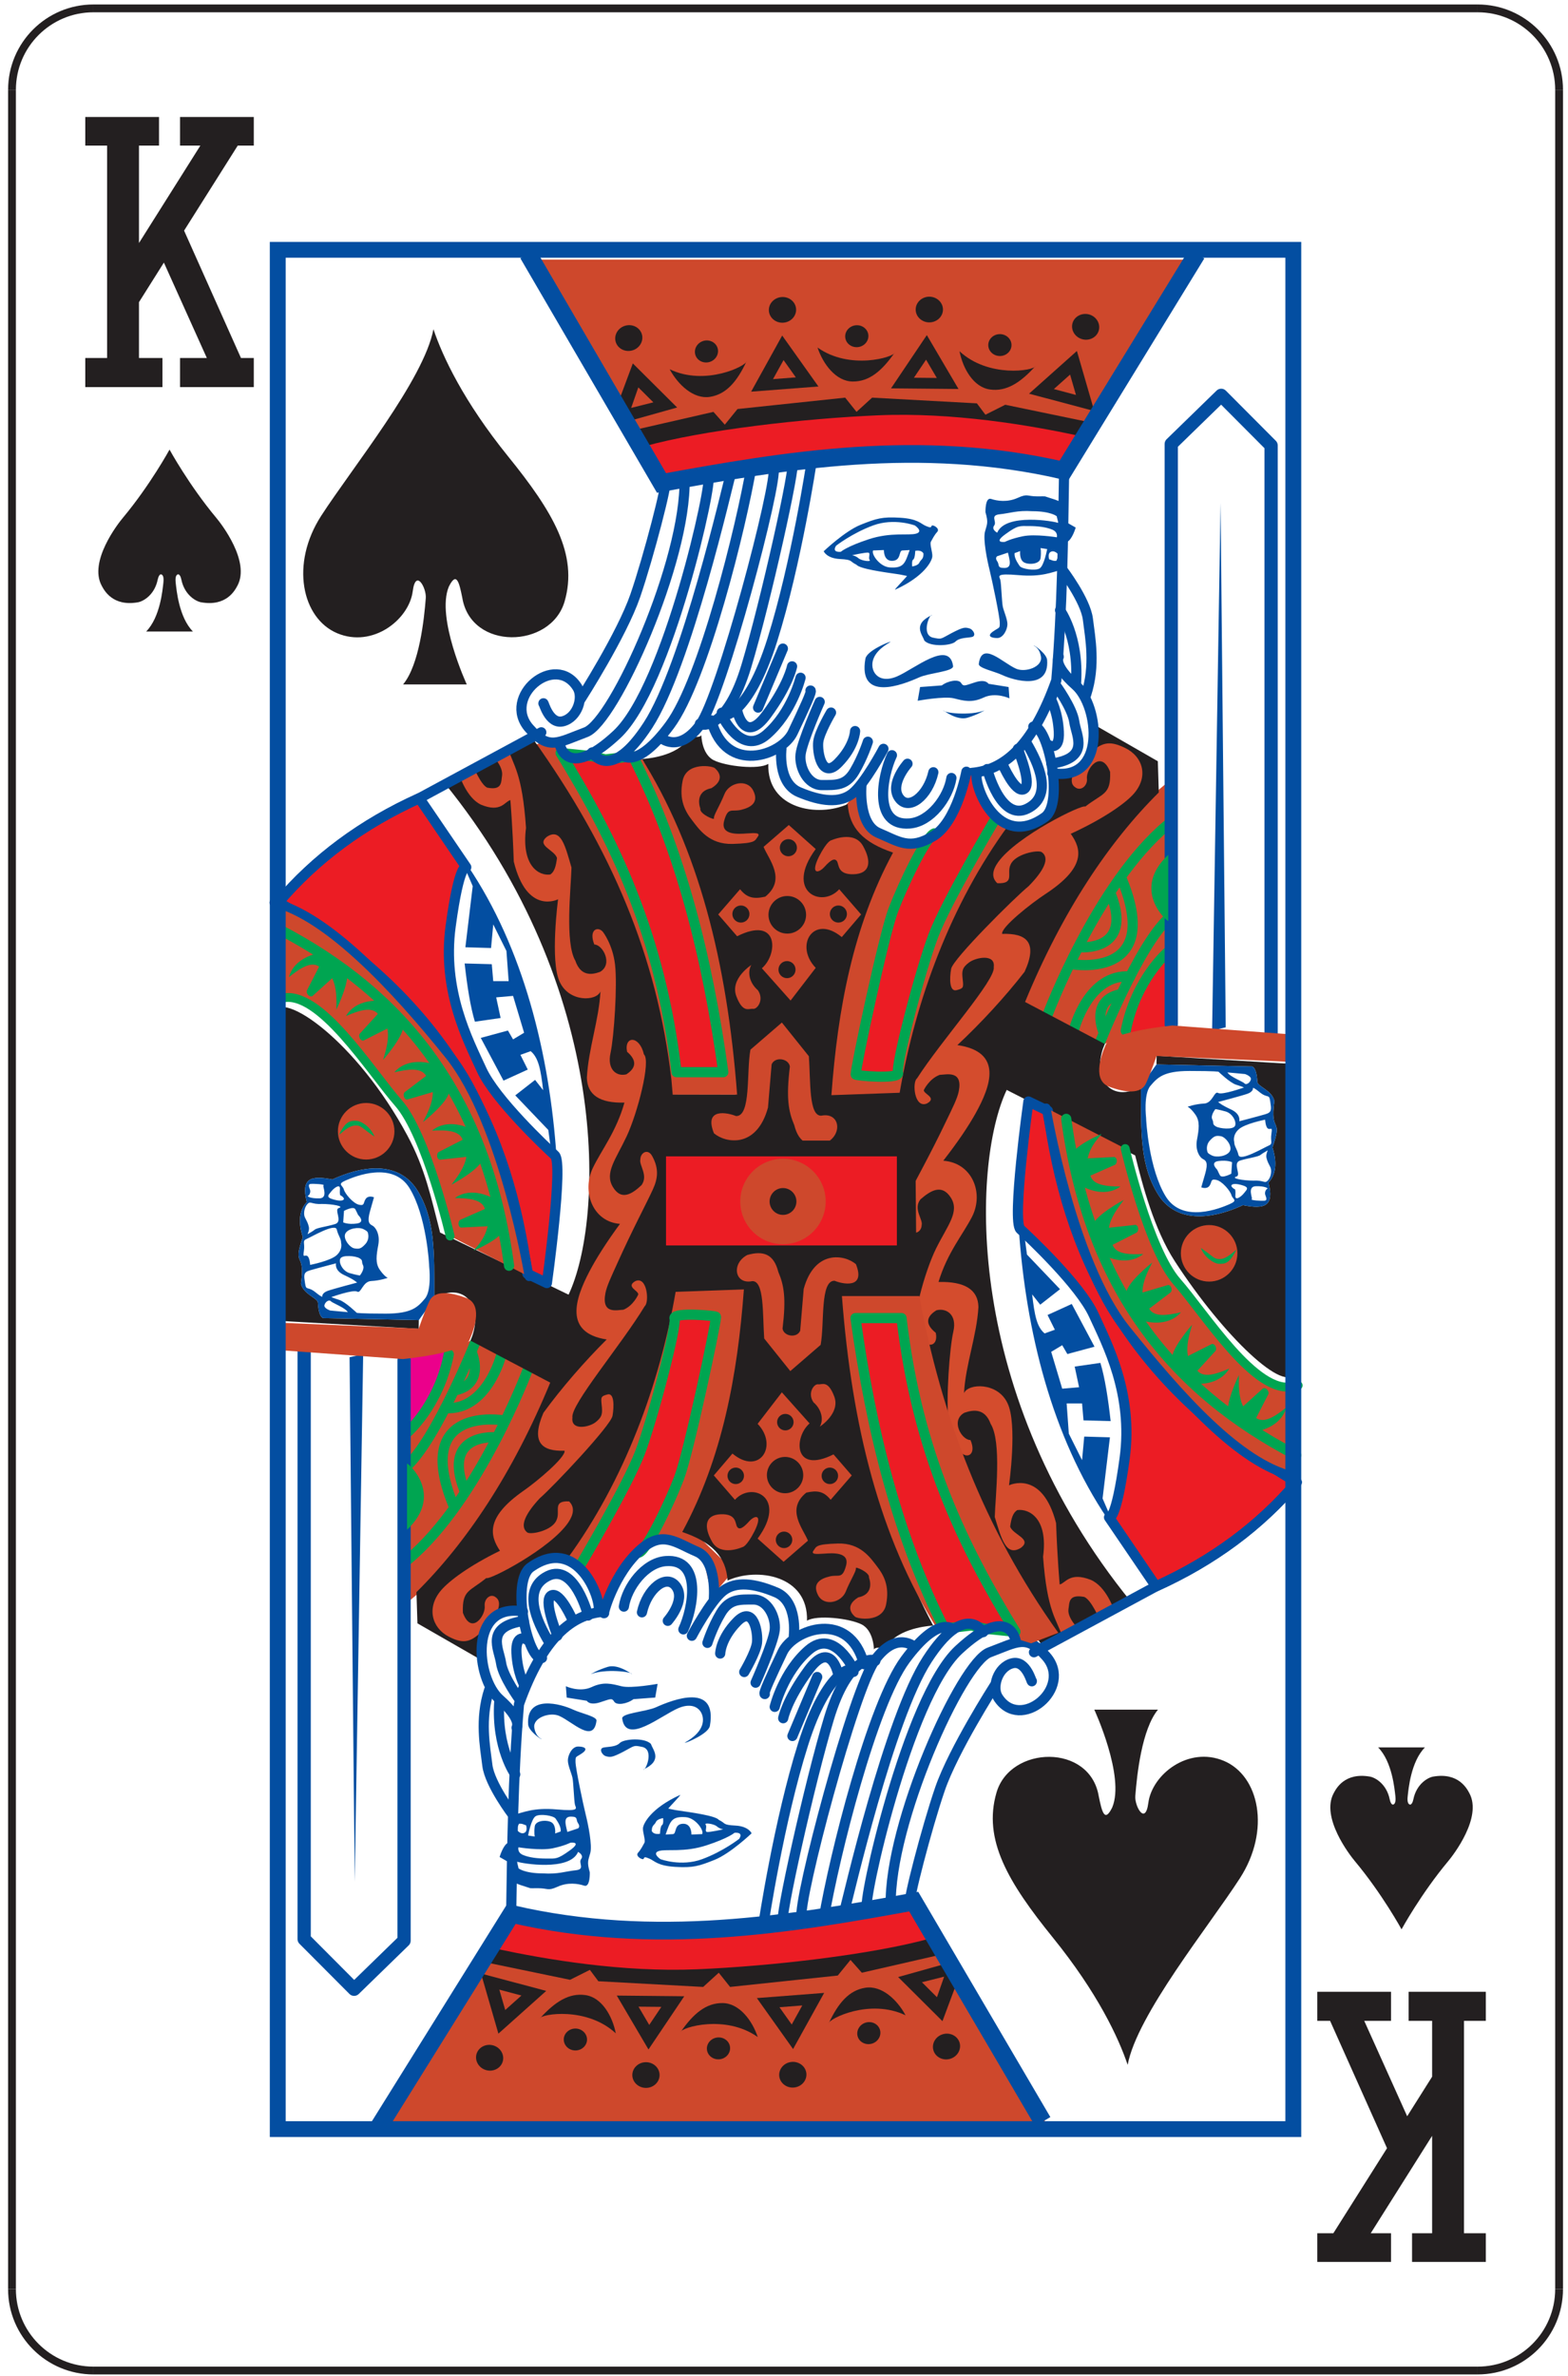 <svg width="134" height="203" viewBox="0 0 134 203" fill="none" xmlns="http://www.w3.org/2000/svg">
<path fill-rule="evenodd" clip-rule="evenodd" d="M95.594 88.674L98.467 79.849L100.459 79.557L99.903 88.261L95.24 88.732L95.594 88.674Z" fill="#EC1C24"/>
<path fill-rule="evenodd" clip-rule="evenodd" d="M98.258 68.116L99.81 66.808L99.757 81.287C97.958 82.945 96.815 84.373 96.153 88.305L93.155 89.825L86.737 87.196C88.669 79.36 93.102 73.287 98.258 68.116Z" fill="#CE482C"/>
<path d="M99.807 81.327C99.807 81.327 97.073 83.64 96.21 88.053" stroke="#00A551" stroke-width="0.869" stroke-miterlimit="2.613" stroke-linecap="round" stroke-linejoin="round"/>
<path fill-rule="evenodd" clip-rule="evenodd" d="M39.029 115.044L36.157 123.867L34.163 124.162L34.982 115.454L39.379 114.984L39.029 115.044Z" fill="#EB008B"/>
<path fill-rule="evenodd" clip-rule="evenodd" d="M36.364 135.602L34.812 136.908L34.864 122.43C36.664 120.771 37.807 119.344 38.468 115.411L41.467 113.891L47.887 116.52C45.954 124.356 41.522 130.431 36.364 135.602Z" fill="#CE482C"/>
<path d="M34.754 122.43C34.754 122.43 37.489 120.118 38.351 115.703" stroke="#00A551" stroke-width="0.869" stroke-miterlimit="2.613" stroke-linecap="round" stroke-linejoin="round"/>
<path fill-rule="evenodd" clip-rule="evenodd" d="M89.5 181.543L77.88 162.315C67.363 164.234 55.681 166.359 43.365 163.506L32.352 181.542L89.5 181.543Z" fill="#CE482C"/>
<path d="M89.527 86.685C89.527 86.685 93.706 75.549 99.762 70.477" stroke="#00A551" stroke-width="0.869" stroke-miterlimit="2.613" stroke-linecap="round" stroke-linejoin="round"/>
<path d="M93.917 89.266C93.917 89.266 97.309 80.722 99.913 78.411" stroke="#00A551" stroke-width="0.869" stroke-miterlimit="2.613" stroke-linecap="round" stroke-linejoin="round"/>
<path d="M94.316 88.195C94.316 88.195 93.119 85.527 95.69 84.947" stroke="#00A551" stroke-width="0.869" stroke-miterlimit="2.613" stroke-linecap="round" stroke-linejoin="round"/>
<path d="M91.797 87.917C91.797 87.917 93.014 83.159 96.579 83.422" stroke="#00A551" stroke-width="0.869" stroke-miterlimit="2.613" stroke-linecap="round" stroke-linejoin="round"/>
<path fill-rule="evenodd" clip-rule="evenodd" d="M71.587 69.609L73.493 67.367L74.225 70.676L77.522 72.145L80.378 71.632L85.361 69.94L87.047 70.823L78.475 89.793L77.045 94.609L69.754 94.131L71.513 83.175L74.225 76.411L75.47 73.396L71.587 69.609Z" fill="#CE482C"/>
<path fill-rule="evenodd" clip-rule="evenodd" d="M54.871 64.841C54.871 64.841 57.466 64.737 58.606 63.383C59.051 62.685 59.704 63.151 59.936 62.805C59.936 62.805 59.955 64.424 60.992 64.944C62.03 65.466 64.83 65.778 65.66 65.257C65.539 69.141 69.924 69.844 72.444 68.693C72.579 70.748 73.79 71.98 76.318 72.838C72.896 79.156 71.592 86.224 71.051 93.562L76.884 93.355C78.255 85.422 81.239 77.256 86.171 70.513C87.987 70.557 90.004 70.258 90.296 66.917C90.348 66.528 89.43 66.349 89.979 66.284C94.9 65.705 93.31 63.04 93.254 61.763L98.947 65.034L99.03 67.698C94.775 71.918 90.811 77.813 87.6 85.599L94.406 89.184C93.155 92.234 95.047 94.289 97.51 92.811C97.51 96.773 97.407 99.637 99.047 102.165C100.364 104.128 102.891 104.481 106.223 102.956C108.095 103.328 108.91 103.039 108.404 101.028C109.315 100.065 108.931 98.609 108.743 98.021C109.678 95.365 108.486 96.896 108.906 94.062C108.718 93.157 107.491 92.831 107.455 92.441C107.42 92.046 107.383 91.287 107.011 91.111L98.832 90.937L98.846 90.193L110.672 90.909V117.221C109.91 119.203 104.604 114.232 100.392 107.739C98.632 105.024 97.639 101.259 97.012 98.709L86.032 93.112C83.022 99.478 82.302 119.236 96.692 136.888L89.08 140.599C82.343 131.164 78.468 122 77.243 111.497L76.795 106.275L56.402 106.281L56.283 93.484L62.858 93.497C62.326 82.641 59.231 73.029 54.871 64.841Z" fill="#231F20"/>
<path fill-rule="evenodd" clip-rule="evenodd" d="M104.898 91.617L106.398 91.757C106.398 91.757 106.964 91.94 106.897 92.221C106.829 92.505 106.498 92.72 106.35 92.555C106.204 92.388 105.113 92 104.898 91.617ZM103.164 98.309C103.164 98.309 103.03 97.838 103.398 97.434C103.766 97.033 103.932 97 104.336 97.067C104.736 97.135 105.34 97.906 105.104 98.343C104.87 98.778 103.968 98.915 103.565 98.71C103.164 98.51 103.197 98.442 103.164 98.309ZM103.988 99.889C103.988 99.889 103.366 99.289 104.136 99.188C104.905 99.088 105.293 99.29 105.293 99.29L105.225 100.271C105.225 100.271 104.422 100.708 104.257 100.407C104.088 100.104 104.056 99.957 103.988 99.889V99.889ZM106.978 102.439C107.074 102.391 106.549 101.36 107.326 101.339C108.102 101.32 108.416 101.519 108.296 101.565C108.174 101.615 108.061 101.868 108.128 102.071C108.194 102.271 108.326 102.539 108.093 102.573C107.86 102.607 106.765 102.547 106.978 102.439ZM105.538 101.599C105.538 101.599 105.405 101.565 105.272 101.399C105.138 101.231 105.34 101.029 106.076 101.231C106.812 101.432 106.578 101.599 106.31 101.935C106.041 102.271 105.537 102.607 105.573 102.137C105.606 101.667 105.538 101.599 105.538 101.599ZM105.668 100.513C106.1 100.388 105.302 99.36 105.976 99.148C106.648 98.937 107.525 98.833 107.725 98.664C107.926 98.497 108.168 98.393 108.296 98.296C108.421 98.198 108.153 98.568 108.228 98.9C108.301 99.232 108.426 99.437 108.561 99.705C108.696 99.975 108.641 100.527 108.361 100.841C108.081 101.156 108.016 100.808 107.113 100.86C106.208 100.86 105.149 100.661 105.668 100.513V100.513ZM105.473 97.536C105.473 97.536 105.306 97 105.841 96.495C106.374 95.992 108.117 95.656 108.117 95.656C108.117 95.656 108.149 96.328 108.384 96.427C108.617 96.529 108.752 96.195 108.652 96.865C108.55 97.536 108.818 97.705 108.417 97.872C108.016 98.04 105.976 99.251 105.841 98.677C105.706 98.106 105.473 97.94 105.473 97.536V97.536ZM104.098 94.145C104.098 94.145 106.142 93.608 106.609 93.44C107.078 93.273 107.078 93.004 107.078 93.004C107.078 93.004 106.945 92.734 107.648 93.308C108.35 93.877 108.45 93.406 108.55 94.079C108.652 94.751 108.717 95.019 108.149 95.186C107.58 95.355 105.909 95.79 105.909 95.79C105.909 95.79 106.076 95.186 105.205 94.784C104.336 94.38 104.201 94.213 104.098 94.145ZM103.866 94.751C103.866 94.751 104.134 94.784 104.736 94.952C105.34 95.12 105.706 95.859 105.538 96.193C105.372 96.529 104.234 96.427 103.901 96.228C103.565 96.026 103.766 95.959 103.598 95.623C103.43 95.288 103.866 94.751 103.866 94.751V94.751ZM97.944 95.488C97.944 95.488 97.709 93.475 98.313 92.768C98.914 92.064 99.417 91.493 101.658 91.493C103.901 91.493 104.134 91.56 104.134 91.56C104.134 91.56 105.104 92.5 105.638 92.669C106.174 92.836 106.31 92.904 106.31 92.904C106.31 92.904 104.436 93.576 104.098 93.372C103.766 93.172 103.633 94.246 102.896 94.278C102.16 94.312 101.49 94.548 101.49 94.548C101.49 94.548 101.76 94.656 102.16 95.227C102.561 95.799 102.461 96.463 102.293 97.369C102.126 98.276 102.529 98.88 102.794 99.013C103.062 99.148 103.265 99.316 102.998 100.256C102.729 101.197 102.66 101.432 102.66 101.432C102.66 101.432 103.13 101.633 103.365 101.297C103.598 100.961 103.43 100.693 103.932 100.795C104.436 100.895 105.138 101.733 105.238 102.103C105.34 102.473 105.841 102.539 105.072 102.875C104.302 103.211 101.056 104.555 99.617 102.203C98.178 99.855 97.944 95.757 97.944 95.488V95.488ZM97.504 92.78C97.509 96.773 97.408 99.637 99.046 102.165C100.365 104.128 102.89 104.481 106.222 102.956C108.094 103.328 108.91 103.039 108.405 101.028C109.316 100.065 108.93 98.609 108.744 98.021C109.678 95.365 108.485 96.896 108.906 94.062C108.717 93.157 107.49 92.831 107.454 92.441C107.421 92.046 107.382 91.287 107.012 91.111L98.832 90.937L97.504 92.78Z" fill="#034EA1"/>
<path fill-rule="evenodd" clip-rule="evenodd" d="M92.892 66.547C92.765 65.716 94.1 63.963 94.868 65.938C94.948 67.911 94.252 67.738 92.745 68.907C92.504 68.68 86.898 71.424 85.302 73.651C84.813 74.334 84.701 74.966 85.231 75.454C86.782 75.515 85.988 74.618 86.367 73.856C86.749 72.968 88.64 72.588 89.017 72.791C89.772 73.32 89.157 74.439 87.897 75.712C86.684 76.702 81.437 81.926 81.285 82.763C81.135 83.602 81.135 84.743 81.741 84.591C82.348 84.438 82.348 84.363 82.272 83.678C82.196 82.992 82.196 82.687 82.804 82.232C83.41 81.774 85.08 81.468 84.925 82.612C85.13 83.686 80.461 88.859 78.364 92.132C77.941 92.443 78.125 94.73 79.216 94.271C80.116 93.779 78.917 93.464 78.949 93.126C78.949 93.126 79.394 92.167 80.302 91.827C80.893 91.804 82.3 91.415 81.933 93.235C81.811 93.842 81.429 94.595 80.838 95.82C79.466 98.698 78.21 100.898 77.63 102.094C77.2 102.979 77.026 103.844 77.697 104.968C78.082 105.615 78.754 105.255 78.764 104.66C78.892 104.172 78.017 103.295 78.656 102.468C79.531 101.702 80.497 101.118 81.261 102.322C82.025 103.526 80.983 104.676 80.001 106.648C79.02 108.62 77.782 113.096 78.437 113.643C78.835 115.276 80.26 115.232 79.968 113.862C79.192 113.238 79 112.571 80.028 111.938C80.9 111.719 81.799 112.328 81.473 113.752C81.141 115.178 80.84 119.559 81.057 121.311C81.277 123.066 82.174 124.123 82.174 124.123C82.681 124.631 83.459 124.243 82.937 123.026C82.174 123.023 81.216 121.35 82.417 120.691C83.254 120.399 84.189 120.35 84.66 121.64C85.621 123.17 85.061 127.852 85.012 129.602C85.582 131.456 85.968 133.006 87.236 132.238C88.256 131.479 86.557 131.124 86.326 130.416C86.428 129.711 86.556 129.251 86.933 129.008C87.953 128.864 89.587 129.73 89.14 132.991C89.488 137.742 90.3 138.3 90.793 139.839L92.304 139.299C92.304 139.299 91.209 138.295 91.308 137.487C91.41 136.927 91.268 136.168 92.662 136.427C93.27 136.687 93.969 138.354 93.969 138.354L95.183 137.495C95.183 137.495 94.526 135.523 93.212 134.966C91.401 134.26 91.053 135.263 90.56 135.363C90.56 135.363 90.36 133.19 90.252 130.118C89.055 125.511 86.229 126.891 86.229 126.891C86.229 126.891 86.975 121.628 86.089 119.85C85.234 118.07 82.737 118.171 82.382 119.02C82.516 116.566 83.478 114.111 83.616 111.656C83.585 110.175 82.448 109.463 80.204 109.519C80.964 107.003 82.287 105.479 83.073 103.94C84.1 101.923 83.088 99.336 80.611 99.162C81.857 97.56 82.744 96.242 83.362 95.135C84.691 92.756 85.727 89.85 81.816 89.284C83.852 87.383 85.928 85.124 87.561 83.019C88.728 80.466 87.685 79.714 85.64 79.782C85.537 79.211 88.141 77.162 89.328 76.386C92.84 74.088 92.429 72.523 91.504 71.232C94.253 69.971 96.094 68.686 96.843 67.864C98.197 66.378 97.684 64.646 96.16 63.902C94.969 63.322 94.309 63.363 93.376 64.143C91.816 65.448 91.165 66.771 91.876 67.25C92.336 67.624 92.937 67.155 92.892 66.547Z" fill="#D44C2D"/>
<path fill-rule="evenodd" clip-rule="evenodd" d="M45.124 22.175L56.742 41.401C67.26 39.484 78.941 37.357 91.258 40.211L102.272 22.175H45.124Z" fill="#CE482C"/>
<path fill-rule="evenodd" clip-rule="evenodd" d="M55.645 40.046L54.072 36.766L60.971 35.187L61.941 36.28L63.027 34.944L72.228 33.971L73.198 35.187L74.53 33.971L83.484 34.459L84.214 35.43L85.907 34.579L93.532 36.159L91.959 38.954C92.209 37.454 62.273 35.618 55.645 40.046Z" fill="#231F20"/>
<path fill-rule="evenodd" clip-rule="evenodd" d="M55.039 38.138L56.508 40.867C64.166 39.331 77.802 37.237 91.308 39.826L92.135 37.214C87.978 36.326 81.451 35.206 75.022 35.481C68.708 35.75 60.082 36.729 55.039 38.138Z" fill="#EC1C24"/>
<path fill-rule="evenodd" clip-rule="evenodd" d="M79.141 30.727L78.103 32.27L80.058 32.289L79.141 30.727ZM79.206 28.628L81.913 33.232L76.147 33.177L79.206 28.628Z" fill="#231F20"/>
<path fill-rule="evenodd" clip-rule="evenodd" d="M91.447 32.001L90.061 33.239L91.952 33.741L91.447 32.001ZM92.031 29.984L93.515 35.115L87.943 33.633L92.031 29.984Z" fill="#231F20"/>
<path fill-rule="evenodd" clip-rule="evenodd" d="M66.961 30.762L66.061 32.388L68.012 32.239L66.961 30.762ZM66.845 28.666L69.941 33.019L64.192 33.46L66.845 28.666Z" fill="#231F20"/>
<path fill-rule="evenodd" clip-rule="evenodd" d="M54.551 33.095L53.939 34.848L55.835 34.372L54.551 33.095ZM54.081 31.047L57.868 34.814L53.299 36.094L52.671 34.831L54.081 31.047Z" fill="#231F20"/>
<path fill-rule="evenodd" clip-rule="evenodd" d="M79.419 25.346C78.778 25.346 78.253 25.84 78.253 26.445C78.253 27.049 78.778 27.542 79.419 27.542C80.059 27.542 80.585 27.049 80.585 26.445C80.585 25.84 80.059 25.346 79.419 25.346Z" fill="#231F20"/>
<path fill-rule="evenodd" clip-rule="evenodd" d="M93.051 26.857C92.43 26.701 91.8 27.047 91.65 27.633C91.5 28.218 91.885 28.826 92.508 28.985C93.129 29.143 93.756 28.796 93.906 28.212C94.058 27.623 93.671 27.017 93.051 26.857Z" fill="#231F20"/>
<path fill-rule="evenodd" clip-rule="evenodd" d="M66.777 25.379C66.137 25.435 65.657 25.971 65.709 26.574C65.764 27.175 66.327 27.622 66.965 27.566C67.604 27.511 68.083 26.974 68.031 26.372C67.979 25.768 67.415 25.323 66.777 25.379Z" fill="#231F20"/>
<path fill-rule="evenodd" clip-rule="evenodd" d="M53.457 27.82C52.837 27.982 52.456 28.591 52.609 29.178C52.762 29.76 53.393 30.107 54.014 29.943C54.634 29.782 55.014 29.17 54.862 28.586C54.709 28 54.08 27.656 53.457 27.82Z" fill="#231F20"/>
<path fill-rule="evenodd" clip-rule="evenodd" d="M85.448 28.544C84.903 28.546 84.454 28.966 84.457 29.482C84.457 29.998 84.905 30.416 85.451 30.416C85.997 30.415 86.442 29.995 86.442 29.479C86.442 28.963 85.995 28.544 85.448 28.544Z" fill="#231F20"/>
<path fill-rule="evenodd" clip-rule="evenodd" d="M73.099 27.794C72.556 27.865 72.167 28.341 72.237 28.852C72.303 29.362 72.797 29.721 73.343 29.652C73.885 29.578 74.273 29.104 74.206 28.593C74.138 28.081 73.639 27.721 73.099 27.794Z" fill="#231F20"/>
<path fill-rule="evenodd" clip-rule="evenodd" d="M60.096 29.13C59.574 29.294 59.272 29.826 59.426 30.32C59.578 30.813 60.128 31.081 60.652 30.92C61.175 30.758 61.476 30.224 61.323 29.732C61.171 29.24 60.62 28.969 60.096 29.13Z" fill="#231F20"/>
<path fill-rule="evenodd" clip-rule="evenodd" d="M81.999 30.009C84.488 32.315 88.369 31.659 88.476 31.289C87.191 32.711 85.991 33.473 84.596 33.273C83.183 33.075 82.285 31.472 81.999 30.009Z" fill="#231F20"/>
<path fill-rule="evenodd" clip-rule="evenodd" d="M69.865 29.69C72.631 31.655 76.397 30.505 76.454 30.128C75.362 31.701 74.272 32.609 72.863 32.594C71.436 32.577 70.338 31.105 69.865 29.69Z" fill="#231F20"/>
<path fill-rule="evenodd" clip-rule="evenodd" d="M57.232 31.547C60.29 33.016 63.806 31.244 63.801 30.862C62.988 32.599 62.068 33.68 60.678 33.903C59.268 34.128 57.937 32.86 57.232 31.547Z" fill="#231F20"/>
<path d="M102.272 21.688L90.915 40.212C78.6 37.357 67.051 39.341 56.533 41.26L45.124 21.688" stroke="#034EA1" stroke-width="1.512" stroke-miterlimit="2.613"/>
<path fill-rule="evenodd" clip-rule="evenodd" d="M36.387 51.094C36.248 52.901 35.833 56.799 34.449 58.47H39.889C39.889 58.47 37.251 52.763 38.357 50.119C39.012 48.791 39.239 49.739 39.507 51.066C40.251 55.599 47.069 55.422 48.247 51.394C49.425 47.367 47.251 43.719 43.429 38.999C39.611 34.278 37.825 30.458 37.041 28.125C36.244 32.404 30.101 39.961 27.448 44.067C24.797 48.172 25.792 52.823 28.819 54.098C31.847 55.373 34.955 52.949 35.273 50.506C35.528 48.542 36.453 50.234 36.387 51.094Z" fill="#231F20"/>
<path fill-rule="evenodd" clip-rule="evenodd" d="M97.022 153.435C97.161 151.628 97.575 147.731 98.959 146.058H93.518C93.518 146.058 96.161 151.766 95.05 154.411C94.398 155.74 94.173 154.79 93.899 153.463C93.158 148.93 86.339 149.107 85.162 153.135C83.983 157.163 86.157 160.81 89.978 165.531C93.798 170.251 95.582 174.071 96.369 176.402C97.165 172.124 103.309 164.568 105.959 160.462C108.61 156.356 107.617 151.706 104.59 150.431C101.561 149.158 98.455 151.58 98.135 154.026C97.881 155.987 96.957 154.295 97.022 153.435Z" fill="#231F20"/>
<path d="M49.637 59.695C49.637 59.695 53.133 54.242 54.29 50.889C55.445 47.534 57.11 41.059 56.833 41.201" stroke="#034EA1" stroke-width="0.869" stroke-miterlimit="2.613" stroke-linecap="round" stroke-linejoin="round"/>
<path d="M56.432 62.995C56.432 62.995 57.96 64.443 59.815 61.941C61.667 59.441 66.478 41.232 66.112 39.94" stroke="#034EA1" stroke-width="0.869" stroke-miterlimit="2.613" stroke-linecap="round" stroke-linejoin="round"/>
<path d="M59.815 61.825C59.954 62.031 62.134 62.364 63.78 56.908C65.426 51.453 68.066 39.552 67.718 39.465" stroke="#034EA1" stroke-width="0.869" stroke-miterlimit="2.613" stroke-linecap="round" stroke-linejoin="round"/>
<path d="M61.68 60.888C61.61 61.456 63.924 61.265 65.996 54.685C68.07 48.104 69.377 39.355 69.377 39.355" stroke="#034EA1" stroke-width="0.869" stroke-miterlimit="2.613" stroke-linecap="round" stroke-linejoin="round"/>
<path d="M66.904 55.409L64.784 60.45" stroke="#034EA1" stroke-width="0.869" stroke-miterlimit="2.613" stroke-linecap="round" stroke-linejoin="round"/>
<path d="M63.027 60.815C63.027 60.815 63.635 63.608 65.51 61.058C67.387 58.506 67.69 56.927 67.69 56.927" stroke="#034EA1" stroke-width="0.869" stroke-miterlimit="2.613" stroke-linecap="round" stroke-linejoin="round"/>
<path d="M61.697 61.118C61.697 61.118 63.333 64.641 65.51 62.757C67.69 60.874 68.415 57.901 68.415 57.901" stroke="#034EA1" stroke-width="0.869" stroke-miterlimit="2.613" stroke-linecap="round" stroke-linejoin="round"/>
<path d="M60.79 61.544C62.018 66.232 66.818 64.544 67.75 62.575C68.7 60.572 69.444 58.992 69.262 58.992" stroke="#034EA1" stroke-width="0.869" stroke-miterlimit="2.613" stroke-linecap="round" stroke-linejoin="round"/>
<path d="M66.78 63.973C66.78 63.973 66.419 66.889 68.295 67.677C70.171 68.466 71.744 68.649 72.835 67.799C73.923 66.947 75.499 63.973 75.499 63.973" stroke="#034EA1" stroke-width="0.869" stroke-miterlimit="2.613" stroke-linecap="round" stroke-linejoin="round"/>
<path d="M71.019 60.875C71.019 60.875 70.031 62.546 69.929 63.364C69.825 64.184 70.205 66.634 71.623 65.187C73.046 63.739 73.075 62.455 73.075 62.455" stroke="#034EA1" stroke-width="0.869" stroke-miterlimit="2.613" stroke-linecap="round" stroke-linejoin="round"/>
<path d="M70.051 59.964C70.051 59.964 68.537 63.365 68.415 64.458C68.295 65.552 69.023 67.07 70.232 67.07C71.441 67.07 72.291 67.13 73.016 65.917C73.743 64.701 74.167 63.365 74.167 63.365" stroke="#034EA1" stroke-width="0.869" stroke-miterlimit="2.613" stroke-linecap="round" stroke-linejoin="round"/>
<path d="M76.224 64.518C75.4 66.277 74.567 70.601 77.737 70.349C79.499 70.212 81.043 68.148 81.308 66.464" stroke="#034EA1" stroke-width="0.869" stroke-miterlimit="2.613" stroke-linecap="round" stroke-linejoin="round"/>
<path d="M77.555 65.247C77.555 65.247 75.997 66.985 76.831 68.163C77.66 69.341 79.319 67.977 79.764 65.974" stroke="#034EA1" stroke-width="0.869" stroke-miterlimit="2.613" stroke-linecap="round" stroke-linejoin="round"/>
<path d="M90.932 40.59C90.844 45.807 90.798 51.81 90.272 58.125C88.235 63.846 85.747 65.795 83.052 66.029" stroke="#034EA1" stroke-width="0.869" stroke-miterlimit="2.613" stroke-linecap="round" stroke-linejoin="round"/>
<path d="M85.678 65.287C85.678 65.287 86.745 67.758 87.484 67.429C88.222 67.099 87.154 64.464 86.99 63.972" stroke="#034EA1" stroke-width="0.869" stroke-miterlimit="2.613" stroke-linecap="round" stroke-linejoin="round"/>
<path d="M84.366 65.701C84.366 65.701 85.513 70.229 87.81 69.075C90.008 67.971 88.776 65.255 87.728 63.477" stroke="#034EA1" stroke-width="0.869" stroke-miterlimit="2.613" stroke-linecap="round" stroke-linejoin="round"/>
<path d="M89.639 63.66C89.639 63.66 90.571 64.213 90.486 62.511C90.402 60.804 89.807 59.737 89.807 59.737L90.231 58.544C90.231 58.544 91.634 60.464 91.805 61.656C91.974 62.852 93.206 64.768 89.85 65.237" stroke="#034EA1" stroke-width="0.869" stroke-miterlimit="2.613" stroke-linecap="round" stroke-linejoin="round"/>
<path d="M89.935 66.048C94.575 66.836 93.963 60.334 91.931 58.544C89.951 56.798 90.478 56.11 90.478 56.11" stroke="#034EA1" stroke-width="0.869" stroke-miterlimit="2.613" stroke-linecap="round" stroke-linejoin="round"/>
<path d="M90.591 52.133C90.591 52.133 92.213 54.366 91.959 58.326" stroke="#034EA1" stroke-width="0.869" stroke-miterlimit="2.613" stroke-linecap="round" stroke-linejoin="round"/>
<path d="M90.796 48.68C90.796 48.68 92.768 51.268 92.97 52.893C93.173 54.517 93.628 56.853 92.82 59.338" stroke="#034EA1" stroke-width="0.869" stroke-miterlimit="2.613" stroke-linecap="round" stroke-linejoin="round"/>
<path fill-rule="evenodd" clip-rule="evenodd" d="M84.129 60.694C82.893 61.177 80.625 60.901 80.625 60.694C80.625 60.694 81.793 61.591 82.686 61.315C83.582 61.039 84.129 60.694 84.129 60.694ZM78.629 58.693C78.629 58.693 79.661 58.623 80.488 58.555C81.036 58.141 81.932 58.002 82.137 58.347C82.342 58.693 82.481 58.555 83.374 58.278C84.268 58.002 84.474 58.417 84.474 58.417L86.194 58.693L86.264 59.659C86.264 59.659 85.096 59.107 84.062 59.591C83.032 60.073 82.342 59.866 81.517 59.659C80.693 59.453 78.425 59.866 78.425 59.866L78.629 58.693ZM85.637 57.662C84.986 57.353 83.604 57.077 83.648 56.719C83.889 54.719 85.67 56.61 86.826 57.125C87.617 57.479 89.102 56.982 88.961 56.11C88.821 55.237 88.24 55.146 88.344 55.145C88.449 55.145 89.445 55.862 89.486 56.385C89.682 59.005 86.649 58.138 85.637 57.662ZM78.561 57.865C79.426 57.477 81.514 57.37 81.449 56.898C81.132 54.61 78.112 57.179 76.637 57.797C74.988 58.485 74.273 57.245 74.644 56.278C75.01 55.313 76.224 54.83 76.088 54.83C75.946 54.829 74.073 55.599 73.956 56.278C73.306 59.993 77.102 58.521 78.561 57.865ZM79.648 52.543C79.452 52.413 78.712 54.189 79.692 54.466C80.521 54.641 80.345 54.597 81.346 54.073C82.348 53.55 82.478 53.591 82.826 53.679C83.176 53.766 83.48 54.334 83.045 54.422C82.608 54.509 81.998 54.466 81.65 54.815C81.301 55.165 79.517 55.297 78.994 54.727C78.82 54.203 77.949 53.331 79.648 52.543V52.543ZM89.662 47.781C89.881 47.838 89.969 47.942 90.272 47.911L90.49 47.43C90.49 47.43 90.188 46.994 89.837 47.125C89.49 47.255 89.662 47.781 89.662 47.781ZM86.136 47.213L85.222 47.518C85.222 47.518 85.004 47.649 85.222 47.955C85.44 48.262 85.178 48.522 85.832 48.522C86.486 48.522 86.309 47.911 86.136 47.213V47.213ZM86.704 47.255C86.658 47.649 86.962 48.086 87.137 48.349C87.313 48.611 88.444 48.783 88.837 48.566C89.228 48.349 89.49 46.906 89.49 46.906L88.924 46.821C88.924 46.821 88.998 47.151 88.924 47.693C88.849 48.237 87.784 48.274 87.444 47.999C87.101 47.723 87.182 47.081 87.182 47.081L86.704 47.255ZM85.876 46.294C85.876 46.294 86.353 46.033 87.401 45.815C88.444 45.597 90.316 45.901 90.316 45.901C90.316 45.901 90.446 45.463 89.925 45.247C89.402 45.029 88.706 44.941 87.921 44.941C87.14 44.941 87.005 44.851 85.92 45.638C84.829 46.426 85.876 46.294 85.876 46.294ZM85.222 45.507C85.929 43.814 90.106 44.529 90.446 44.679L90.316 44.154C90.42 44.119 89.79 43.674 88.226 43.673C86.92 43.586 86.309 43.847 85.437 43.935C84.569 44.023 85.222 44.547 84.961 44.897C84.698 45.247 85.222 45.507 85.222 45.507V45.507ZM84.218 43.761C84.218 43.761 84.176 42.45 84.7 42.625C85.222 42.799 86.093 42.93 86.962 42.537C87.833 42.143 87.746 42.406 88.662 42.406C89.577 42.406 89.097 42.362 89.708 42.537C90.316 42.711 90.881 42.974 90.881 42.974L91.012 44.547L91.928 45.071C91.928 45.071 91.624 46.119 91.188 46.294C90.752 46.469 90.796 47.213 90.796 47.213C90.796 47.213 91.449 48.523 90.664 48.698C89.881 48.873 89.053 49.31 87.049 49.134C85.048 48.961 85.394 49.222 85.484 49.529C85.568 49.833 85.612 51.45 85.701 51.843C85.788 52.237 86.093 52.893 86.093 53.331C86.093 53.766 85.745 54.509 85.222 54.509C84.7 54.509 84.308 54.334 84.873 53.942C85.44 53.55 85.44 53.723 85.44 53.198C85.44 52.674 84.785 49.573 84.569 48.698C84.35 47.823 84.002 46.075 84.176 45.421C84.35 44.766 84.481 44.679 84.218 43.761V43.761ZM78.218 47.055C78.394 47.034 78.744 46.99 78.918 47.277C78.938 47.799 78.677 47.801 78.569 48.063C78.46 48.327 77.957 48.393 77.957 48.393C77.957 48.393 77.892 47.889 78.045 47.801C78.197 47.714 78.218 47.055 78.218 47.055V47.055ZM72.814 47.434C72.814 47.434 73.986 47.175 74.206 47.213C74.426 47.25 74.173 47.655 74.321 47.839C74.468 48.023 73.621 47.914 73.366 47.691C73.108 47.47 72.814 47.434 72.814 47.434V47.434ZM74.614 47.027L75.536 46.991C75.536 46.991 75.498 47.95 76.269 47.914C77.042 47.878 76.782 47.047 77.114 47.027L77.741 46.991C77.341 48.094 77.264 48.562 76.033 48.475C75.17 48.414 74.437 47.331 74.614 47.027V47.027ZM71.452 46.621C71.452 46.621 72.814 45.553 74.614 44.889C76.417 44.223 78.181 44.889 78.181 44.889C78.181 44.889 78.952 45.403 78.292 45.589C77.63 45.774 76.158 45.441 74.248 46.067C72.336 46.695 71.858 47.139 71.858 47.139C71.858 47.139 71.048 47.25 71.452 46.621V46.621ZM76.49 50.381C79.03 49.226 79.645 47.909 79.674 47.547C79.706 47.185 79.436 46.491 79.554 46.278C79.676 46.067 79.825 45.737 80.097 45.437C80.366 45.135 79.674 44.774 79.616 44.925C79.554 45.073 79.525 45.105 79.105 44.925C78.684 44.742 78.444 44.321 76.913 44.23C75.38 44.141 74.9 44.291 73.546 44.833C72.196 45.377 70.393 47.094 70.393 47.094C70.393 47.094 70.633 47.698 71.774 47.758C72.916 47.818 72.556 47.938 73.186 48.239C73.466 48.599 75.538 48.881 76.653 49.042C77.09 49.105 76.901 49.091 77.514 49.203C77.392 49.386 76.43 50.349 76.49 50.381" fill="#034EA1"/>
<path fill-rule="evenodd" clip-rule="evenodd" d="M73.126 91.794C73.126 91.169 75.512 79.932 76.341 77.745C77.17 75.56 79.109 71.513 79.837 71.201C80.564 70.888 82.874 65.985 82.874 65.985L84.948 70.149C84.948 70.149 80.869 77.016 79.765 79.932C78.656 82.844 76.478 91.169 76.756 91.69C76.756 92.212 73.126 91.898 73.126 91.794Z" fill="#EC1C24"/>
<path d="M84.948 70.148C84.948 70.148 80.868 77.015 79.764 79.931C78.656 82.843 76.477 91.17 76.754 91.69C76.754 92.211 73.126 91.899 73.126 91.794C73.126 91.17 75.512 79.931 76.341 77.744C77.171 75.56 79.109 71.512 79.837 71.2" stroke="#00A551" stroke-width="0.869" stroke-miterlimit="2.613" stroke-linecap="round" stroke-linejoin="round"/>
<path fill-rule="evenodd" clip-rule="evenodd" d="M59.854 69.078C59.854 69.078 59.266 67.643 60.801 67.334C62.027 66.578 61.346 65.846 61.105 65.641C60.978 65.435 58.674 65.043 58.339 66.694C58.003 68.346 58.562 69.326 59.15 70.081C59.735 70.835 60.599 72.153 62.607 72.097C64.615 72.041 64.505 71.818 64.757 71.482C65.006 71.146 64.587 71.146 63.834 71.201C63.082 71.257 61.549 71.369 61.882 70.138C62.217 68.906 62.523 69.382 63.334 69.185C64.143 68.99 64.895 68.57 64.366 67.534C63.834 66.499 62.301 66.862 61.91 67.841C61.521 68.823 60.935 69.717 61.018 69.914C61.103 70.109 59.75 69.533 59.854 69.078ZM67.375 71.69C66.97 71.69 66.643 72.019 66.643 72.422C66.643 72.826 66.97 73.153 67.375 73.153C67.775 73.153 68.105 72.826 68.105 72.422C68.105 72.019 67.775 71.69 67.375 71.69ZM71.719 75.969L73.589 78.122L71.937 80.057C69.539 78.065 67.854 80.757 69.71 82.685L67.563 85.477L65.109 82.721C66.518 81.502 66.549 78.201 62.993 79.985L61.378 78.122L63.246 75.969C63.85 76.724 64.437 76.818 65.401 76.602C67.227 75.125 65.693 73.425 65.255 72.35L67.41 70.482L69.71 72.534C67.031 76.177 70.231 77.625 71.719 75.969ZM62.587 78.087C62.587 78.49 62.915 78.818 63.319 78.818C63.719 78.818 64.047 78.49 64.047 78.087C64.047 77.685 63.719 77.357 63.319 77.357C62.915 77.357 62.587 77.685 62.587 78.087V78.087ZM67.281 79.758C68.165 79.758 68.887 79.037 68.887 78.153C68.887 77.267 68.165 76.546 67.281 76.546C66.395 76.546 65.674 77.267 65.674 78.153C65.674 79.037 66.395 79.758 67.281 79.758ZM67.257 83.566C67.659 83.566 67.987 83.239 67.987 82.835C67.987 82.435 67.659 82.106 67.257 82.106C66.854 82.106 66.527 82.435 66.527 82.835C66.527 83.239 66.854 83.566 67.257 83.566ZM72.378 78.087C72.378 78.49 72.05 78.818 71.649 78.818C71.246 78.818 70.918 78.49 70.918 78.087C70.918 77.685 71.246 77.357 71.649 77.357C72.05 77.357 72.378 77.685 72.378 78.087ZM71.043 71.786C71.043 71.786 72.973 70.903 73.742 72.253C74.51 73.606 74.363 74.642 72.955 74.687C71.549 74.731 71.715 73.859 71.523 73.57C71.33 73.281 70.998 73.458 70.465 74.051C69.931 74.646 69.233 74.709 69.986 73.185C70.706 71.786 71.043 71.786 71.043 71.786V71.786ZM64.205 82.441C64.205 82.441 62.365 83.619 62.926 85.106C63.49 86.595 63.998 86.134 64.357 86.185C64.715 86.237 65.327 85.414 64.767 84.594C64.053 83.979 63.847 83.055 64.205 82.441" fill="#CE482C"/>
<path fill-rule="evenodd" clip-rule="evenodd" d="M66.818 87.357L64.132 89.674C63.779 91.553 64.202 95.388 62.899 95.346C62.231 95.068 60.116 94.586 61.012 96.816C62.012 97.669 64.67 98.13 65.631 94.622L65.943 90.928C66.234 90.237 67.4 90.426 67.503 91.114C67.176 93.804 67.375 94.941 67.88 96.126C68.284 97.734 69.22 98.026 70.626 97.63C72.051 96.878 71.76 94.998 70.188 95.313C69.111 95.362 69.279 92.417 69.126 90.237L66.818 87.357Z" fill="#CE482C"/>
<path fill-rule="evenodd" clip-rule="evenodd" d="M103.331 104.658C104.661 104.658 105.747 105.742 105.747 107.074C105.747 108.404 104.661 109.487 103.331 109.487C102 109.487 100.915 108.404 100.915 107.074C100.915 105.742 102 104.658 103.331 104.658Z" fill="#CE482C"/>
<path fill-rule="evenodd" clip-rule="evenodd" d="M105.663 106.753C105.091 107.914 104.724 108.001 104.119 107.963C103.821 107.943 102.991 107.529 102.616 106.613C103.717 107.351 103.715 107.561 104.209 107.565C104.676 107.569 105.044 107.281 105.663 106.753Z" fill="#00A551"/>
<path d="M100.094 87.505V37.928L104.362 33.775L108.628 38.057V88.284" stroke="#034EA1" stroke-width="1.133" stroke-miterlimit="2.613" stroke-linecap="round" stroke-linejoin="round"/>
<path fill-rule="evenodd" clip-rule="evenodd" d="M103.586 88.026L104.307 42.969L104.749 87.766L103.586 88.026Z" fill="#034EA1"/>
<path fill-rule="evenodd" clip-rule="evenodd" d="M110.837 88.409L100.197 87.609C100.197 87.609 95 88.091 94.49 89.253C93.987 90.414 93.421 92.332 94.797 92.841C96.173 93.349 97.497 93.499 97.933 92.557C98.365 91.612 98.838 90.214 98.838 90.214L110.693 90.733L110.837 88.409Z" fill="#CE482C"/>
<path fill-rule="evenodd" clip-rule="evenodd" d="M87.887 94.102C87.887 94.102 86.459 104.334 87.205 105.016C87.953 105.698 92.304 109.79 93.46 112.312C94.616 114.836 96.859 119.066 96.111 124.59C95.36 130.115 94.777 129.628 94.777 129.628L98.788 135.526C103.675 133.318 107.675 130.338 110.821 126.632C96 117.958 91.177 106.822 89.553 94.899L87.887 94.102Z" fill="#EC1C24"/>
<path d="M87.887 94.102C87.887 94.102 86.459 104.334 87.205 105.016C87.953 105.698 92.304 109.79 93.46 112.312C94.616 114.836 96.859 119.066 96.111 124.59C95.36 130.115 94.777 129.628 94.777 129.628L98.788 135.526C103.675 133.318 107.675 130.338 110.821 126.632C96 117.958 91.177 106.822 89.553 94.899L87.887 94.102Z" stroke="#034EA1" stroke-width="0.869" stroke-miterlimit="2.613" stroke-linecap="round" stroke-linejoin="round"/>
<path d="M88.362 141.154L98.787 135.526C103.674 133.318 107.674 130.338 110.822 126.632" stroke="#034EA1" stroke-width="0.869" stroke-miterlimit="2.613" stroke-linecap="round" stroke-linejoin="round"/>
<path fill-rule="evenodd" clip-rule="evenodd" d="M94.962 129.721C94.786 129.473 94.802 129.983 94.632 129.732C89.912 122.744 87.662 113.741 87.062 104.915L87.544 105.544L87.765 107.181L90.588 110.137L88.896 111.461L88.206 110.581C88.412 112.356 88.601 113.352 89.27 113.915L90.148 113.6L89.522 112.341L91.592 111.399L93.536 115.049L91.216 115.677L90.776 114.921L89.834 115.489L90.776 118.637L92.217 118.511L91.842 116.748L94.04 116.433C94.424 117.713 94.697 119.455 94.914 121.407L92.596 121.344L92.472 119.896H91.154L91.34 122.476L92.472 124.743L92.657 122.728L94.853 122.792L94.225 128.015L94.962 129.721Z" fill="#034EA1"/>
<path fill-rule="evenodd" clip-rule="evenodd" d="M110.941 118.358L110.539 118.439C107.325 119.245 102.985 112.229 100.573 109.49C98.165 106.747 96.157 98.12 96.157 98.12L89.405 94.651C89.405 94.651 91.576 107.771 96.236 113.575C100.896 119.382 105.879 124.97 110.459 126.099L110.941 118.358Z" fill="#CE482C"/>
<path d="M110.941 118.358L110.539 118.439C107.325 119.245 102.985 112.229 100.573 109.49C98.165 106.747 96.157 98.12 96.157 98.12" stroke="#00A551" stroke-width="0.756" stroke-miterlimit="2.613" stroke-linecap="round" stroke-linejoin="round"/>
<path d="M89.405 94.651C89.405 94.651 91.576 107.771 96.236 113.575C100.896 119.382 105.878 124.97 110.458 126.099" stroke="#034EA1" stroke-width="0.756" stroke-miterlimit="2.613" stroke-linecap="round" stroke-linejoin="round"/>
<path d="M91.12 95.583C93.044 110.011 100.141 118.798 110.769 124.321" stroke="#00A551" stroke-width="0.869" stroke-miterlimit="2.613" stroke-linecap="round" stroke-linejoin="round"/>
<path fill-rule="evenodd" clip-rule="evenodd" d="M97.704 107.13C96.324 108.232 94.586 107.378 94.234 107.201C93.879 107.022 93.454 105.672 93.383 104.818C93.312 103.965 96.039 102.508 96.039 102.508C95.503 103.226 94.923 103.98 94.766 104.889L97.031 104.641C97.339 104.701 97.327 105.221 97.103 105.316L95.082 106.346C95.366 107.144 96.476 107.19 97.704 107.13Z" fill="#00A551"/>
<path fill-rule="evenodd" clip-rule="evenodd" d="M95.754 101.366C94.311 102.389 92.626 101.435 92.282 101.238C91.942 101.041 91.594 99.669 91.571 98.811C91.549 97.955 94.144 96.87 94.144 96.87C93.564 97.558 93.158 98.062 92.947 98.961L95.225 98.843C95.527 98.921 95.487 99.441 95.257 99.521L93.182 100.435C93.416 101.246 94.522 101.357 95.754 101.366Z" fill="#00A551"/>
<path fill-rule="evenodd" clip-rule="evenodd" d="M100.926 112.109C99.758 113.437 97.898 112.904 97.519 112.792C97.14 112.679 96.483 111.424 96.266 110.596C96.043 109.768 98.472 107.855 98.472 107.855C98.068 108.659 97.632 109.5 97.636 110.424L99.823 109.779C100.136 109.784 100.218 110.299 100.014 110.431L98.206 111.803C98.623 112.536 99.724 112.385 100.926 112.109Z" fill="#00A551"/>
<path fill-rule="evenodd" clip-rule="evenodd" d="M105.057 116.914C104.149 118.43 102.225 118.239 101.832 118.198C101.439 118.157 100.565 117.039 100.199 116.266C99.835 115.493 101.877 113.171 101.877 113.171C101.627 114.034 101.351 114.942 101.52 115.849L103.555 114.821C103.863 114.767 104.033 115.261 103.859 115.427L102.328 117.102C102.872 117.747 103.927 117.401 105.057 116.914Z" fill="#00A551"/>
<path fill-rule="evenodd" clip-rule="evenodd" d="M109.931 120.238C109.458 121.942 107.55 122.266 107.158 122.328C106.768 122.393 105.631 121.546 105.076 120.896C104.516 120.245 105.876 117.469 105.876 117.469C105.862 118.366 105.834 119.316 106.236 120.146L107.928 118.616C108.212 118.485 108.508 118.914 108.382 119.122L107.347 121.14C108.042 121.62 108.97 121.008 109.931 120.238Z" fill="#00A551"/>
<path d="M92.204 80.922C92.204 80.922 96.858 81.375 94.956 76.453" stroke="#00A551" stroke-width="0.869" stroke-miterlimit="2.613" stroke-linecap="round" stroke-linejoin="round"/>
<path d="M91.652 82.379C91.652 82.379 99.363 83.684 95.907 75.196" stroke="#00A551" stroke-width="0.869" stroke-miterlimit="2.613" stroke-linecap="round" stroke-linejoin="round"/>
<path fill-rule="evenodd" clip-rule="evenodd" d="M99.837 73.031C96.665 76.01 99.695 78.685 99.837 78.685V73.031Z" fill="#00A551"/>
<path fill-rule="evenodd" clip-rule="evenodd" d="M44.182 64.241L46.545 63.328L47.728 63.693L48.636 64.786L50.634 64.33L51.726 65.061L53.27 64.604H54.725C59.701 72.492 62.14 82.218 62.994 93.513H56.269C54.362 83.194 50.693 73.341 44.182 64.241Z" fill="#CE482C"/>
<path fill-rule="evenodd" clip-rule="evenodd" d="M47.909 64.331C52.444 71.705 56.437 79.835 57.816 91.596H61.812C60.446 81.719 58.121 72.539 54.087 64.604L51.726 64.877L50.634 64.604L47.909 64.331Z" fill="#EC1C24"/>
<path d="M47.909 64.331C52.444 71.705 56.437 79.835 57.816 91.596H61.812C60.446 81.719 58.121 72.539 54.087 64.604L51.726 64.877L50.634 64.604L47.909 64.331Z" stroke="#00A551" stroke-width="0.869" stroke-miterlimit="2.613" stroke-linecap="round" stroke-linejoin="round"/>
<path d="M45.095 117.031C45.095 117.031 40.915 128.169 34.859 133.241" stroke="#00A551" stroke-width="0.869" stroke-miterlimit="2.613" stroke-linecap="round" stroke-linejoin="round"/>
<path d="M40.707 114.453C40.707 114.453 37.312 122.994 34.71 125.306" stroke="#00A551" stroke-width="0.869" stroke-miterlimit="2.613" stroke-linecap="round" stroke-linejoin="round"/>
<path d="M40.307 115.521C40.307 115.521 41.502 118.189 38.934 118.769" stroke="#00A551" stroke-width="0.869" stroke-miterlimit="2.613" stroke-linecap="round" stroke-linejoin="round"/>
<path d="M42.825 115.8C42.825 115.8 41.608 120.557 38.04 120.294" stroke="#00A551" stroke-width="0.869" stroke-miterlimit="2.613" stroke-linecap="round" stroke-linejoin="round"/>
<path fill-rule="evenodd" clip-rule="evenodd" d="M62.691 134.189L60.83 136.381L60.111 133.146L56.887 131.709L54.095 132.213L49.222 133.865L47.575 133.002L55.958 114.456L57.353 109.746L64.483 110.214L62.763 120.925L60.111 127.54L58.895 130.485L62.691 134.189Z" fill="#CE482C"/>
<path fill-rule="evenodd" clip-rule="evenodd" d="M79.75 138.876C79.75 138.876 77.157 138.979 76.017 140.334C75.573 141.032 74.919 140.568 74.687 140.911C74.687 140.911 74.667 139.294 73.63 138.774C72.593 138.251 69.793 137.94 68.965 138.459C69.083 134.578 64.697 133.875 62.178 135.026C62.045 132.968 60.831 131.738 58.305 130.88C61.726 124.563 63.03 117.492 63.571 110.156L57.739 110.364C56.366 118.294 53.383 126.46 48.453 133.203C46.635 133.162 44.618 133.459 44.327 136.799C44.275 137.19 45.193 137.367 44.642 137.432C39.722 138.012 41.314 140.678 41.369 141.954L35.673 138.682L35.59 136.018C39.849 131.799 43.809 125.904 47.023 118.119L40.214 114.534C41.467 111.482 39.575 109.427 37.111 110.906C37.111 106.943 37.214 104.08 35.577 101.552C34.257 99.59 31.733 99.238 28.399 100.763C26.529 100.39 25.713 100.678 26.218 102.69C25.306 103.654 25.691 105.107 25.879 105.692C24.945 108.351 26.137 106.822 25.717 109.655C25.905 110.56 27.133 110.886 27.167 111.276C27.202 111.67 27.241 112.43 27.61 112.607L35.79 112.779L35.778 113.523L23.323 112.808V86.495C24.085 84.515 30.453 88.902 34.81 97.002C36.343 99.848 36.837 102.312 37.611 105.299L48.59 110.604C51.602 104.238 52.321 84.482 37.93 66.828L45.542 63.119C52.279 72.552 56.155 81.719 57.377 92.219L57.827 97.443L78.219 97.438L78.339 110.799L73.079 111.35C73.611 122.207 75.391 130.687 79.75 138.876Z" fill="#231F20"/>
<path fill-rule="evenodd" clip-rule="evenodd" d="M29.724 112.099L28.223 111.96C28.223 111.96 27.66 111.776 27.727 111.496C27.793 111.214 28.123 110.998 28.272 111.164C28.42 111.328 29.509 111.719 29.724 112.099ZM31.459 105.408C31.459 105.408 31.592 105.878 31.223 106.282C30.857 106.684 30.691 106.716 30.288 106.65C29.887 106.583 29.283 105.81 29.519 105.375C29.752 104.938 30.655 104.804 31.057 105.006C31.459 105.207 31.425 105.274 31.459 105.408ZM30.635 103.828C30.635 103.828 31.255 104.427 30.485 104.528C29.717 104.63 29.329 104.427 29.329 104.427L29.397 103.446C29.397 103.446 30.2 103.011 30.367 103.31C30.535 103.615 30.567 103.76 30.635 103.828ZM27.644 101.279C27.547 101.327 28.073 102.359 27.296 102.378C26.521 102.396 26.208 102.199 26.328 102.151C26.448 102.103 26.561 101.848 26.495 101.648C26.428 101.446 26.296 101.178 26.529 101.144C26.763 101.112 27.857 101.172 27.644 101.279ZM29.084 102.118C29.084 102.118 29.216 102.151 29.352 102.318C29.484 102.486 29.283 102.688 28.548 102.486C27.812 102.287 28.045 102.118 28.312 101.782C28.583 101.446 29.084 101.111 29.048 101.58C29.015 102.05 29.084 102.118 29.084 102.118V102.118ZM28.953 103.204C28.523 103.33 29.32 104.356 28.647 104.57C27.975 104.78 27.097 104.884 26.897 105.051C26.696 105.219 26.457 105.324 26.328 105.42C26.2 105.518 26.469 105.15 26.395 104.818C26.323 104.484 26.196 104.282 26.06 104.011C25.925 103.742 25.981 103.19 26.261 102.875C26.541 102.56 26.605 102.908 27.509 102.855C28.413 102.855 29.475 103.056 28.953 103.204V103.204ZM29.149 106.18C29.149 106.18 29.317 106.716 28.781 107.222C28.245 107.724 26.505 108.06 26.505 108.06C26.505 108.06 26.473 107.39 26.24 107.288C26.005 107.187 25.871 107.523 25.971 106.851C26.071 106.18 25.804 106.012 26.205 105.844C26.605 105.678 28.647 104.468 28.781 105.039C28.916 105.61 29.149 105.779 29.149 106.18V106.18ZM30.523 109.571C30.523 109.571 28.48 110.11 28.013 110.276C27.543 110.444 27.543 110.712 27.543 110.712C27.543 110.712 27.677 110.982 26.975 110.411C26.273 109.84 26.171 110.31 26.071 109.638C25.971 108.967 25.904 108.699 26.473 108.531C27.043 108.364 28.715 107.927 28.715 107.927C28.715 107.927 28.547 108.531 29.419 108.934C30.288 109.336 30.42 109.504 30.523 109.571V109.571ZM30.756 108.967C30.756 108.967 30.488 108.934 29.887 108.766C29.283 108.599 28.916 107.859 29.084 107.523C29.252 107.187 30.388 107.288 30.721 107.49C31.057 107.69 30.857 107.759 31.025 108.094C31.191 108.43 30.756 108.967 30.756 108.967V108.967ZM36.68 108.228C36.68 108.228 36.913 110.242 36.309 110.948C35.708 111.654 35.205 112.224 32.965 112.224C30.721 112.224 30.488 112.156 30.488 112.156C30.488 112.156 29.519 111.216 28.983 111.048C28.448 110.88 28.312 110.812 28.312 110.812C28.312 110.812 30.187 110.142 30.523 110.344C30.857 110.544 30.991 109.471 31.727 109.438C32.463 109.404 33.132 109.17 33.132 109.17C33.132 109.17 32.863 109.06 32.463 108.49C32.061 107.919 32.161 107.255 32.329 106.348C32.496 105.442 32.093 104.839 31.827 104.703C31.559 104.57 31.357 104.402 31.625 103.46C31.893 102.52 31.96 102.287 31.96 102.287C31.96 102.287 31.492 102.083 31.256 102.419C31.025 102.755 31.191 103.026 30.691 102.924C30.187 102.823 29.484 101.984 29.384 101.615C29.283 101.244 28.781 101.178 29.551 100.842C30.32 100.506 33.568 99.162 35.004 101.514C36.444 103.864 36.68 107.96 36.68 108.228V108.228ZM37.117 110.938C37.112 106.943 37.213 104.08 35.577 101.552C34.256 99.59 31.733 99.238 28.4 100.763C26.529 100.39 25.712 100.678 26.217 102.69C25.307 103.654 25.692 105.107 25.879 105.692C24.944 108.351 26.137 106.822 25.716 109.655C25.905 110.56 27.133 110.886 27.168 111.276C27.201 111.67 27.241 112.43 27.609 112.607L35.791 112.779L37.117 110.938Z" fill="#034EA1"/>
<path fill-rule="evenodd" clip-rule="evenodd" d="M41.419 137.169C41.538 138 40.282 139.753 39.559 137.78C39.483 135.807 40.141 135.981 41.558 134.812C41.785 135.036 47.061 132.295 48.566 130.065C49.025 129.385 49.131 128.751 48.633 128.264C47.171 128.201 47.918 129.099 47.561 129.86C47.205 130.748 45.426 131.128 45.067 130.925C44.357 130.396 44.937 129.279 46.122 128.005C47.266 127.016 52.205 121.792 52.346 120.953C52.491 120.117 52.491 118.975 51.919 119.128C51.347 119.279 51.347 119.355 51.419 120.04C51.491 120.724 51.491 121.029 50.918 121.487C50.346 121.944 48.777 122.248 48.919 121.105C48.727 120.031 53.123 114.859 55.099 111.584C55.495 111.273 55.323 108.988 54.294 109.447C53.447 109.937 54.579 110.252 54.546 110.591C54.546 110.591 54.127 111.552 53.275 111.891C52.717 111.912 51.391 112.303 51.737 110.483C51.851 109.876 52.213 109.123 52.767 107.897C54.059 105.021 55.243 102.82 55.789 101.623C56.194 100.739 56.357 99.872 55.725 98.748C55.365 98.103 54.73 98.463 54.722 99.057C54.603 99.545 55.425 100.421 54.823 101.249C54.001 102.016 53.09 102.601 52.371 101.396C51.651 100.191 52.631 99.04 53.557 97.068C54.482 95.097 55.646 90.621 55.027 90.073C54.653 88.44 53.313 88.484 53.59 89.855C54.319 90.481 54.501 91.148 53.533 91.779C52.71 91.997 51.863 91.388 52.174 89.964C52.481 88.54 52.767 84.157 52.561 82.405C52.355 80.652 51.51 79.593 51.51 79.593C51.034 79.085 50.301 79.475 50.791 80.691C51.51 80.693 52.413 82.367 51.282 83.027C50.494 83.317 49.614 83.367 49.17 82.077C48.265 80.548 48.793 75.864 48.839 74.116C48.301 72.263 47.942 70.711 46.746 71.48C45.783 72.237 47.386 72.593 47.601 73.3C47.506 74.007 47.386 74.467 47.031 74.708C46.069 74.852 44.534 73.989 44.953 70.727C44.626 65.975 43.861 65.417 43.397 63.88L41.974 64.419C41.974 64.419 43.003 65.423 42.91 66.231C42.817 66.789 42.949 67.549 41.634 67.289C41.065 67.029 40.407 65.364 40.407 65.364L39.262 66.221C39.262 66.221 39.882 68.193 41.121 68.751C42.825 69.459 43.15 68.453 43.615 68.355C43.615 68.355 43.803 70.529 43.906 73.599C45.031 78.207 47.693 76.827 47.693 76.827C47.693 76.827 46.991 82.091 47.826 83.869C48.63 85.648 50.982 85.547 51.314 84.697C51.186 87.151 50.281 89.607 50.154 92.061C50.183 93.541 51.253 94.253 53.365 94.197C52.649 96.713 51.403 98.237 50.665 99.777C49.698 101.793 50.65 104.38 52.982 104.556C51.809 106.157 50.975 107.476 50.391 108.584C49.141 110.961 48.167 113.869 51.846 114.432C49.933 116.336 47.975 118.593 46.441 120.697C45.339 123.251 46.322 124.003 48.249 123.937C48.342 124.505 45.891 126.555 44.775 127.333C41.47 129.631 41.858 131.193 42.726 132.484C40.137 133.745 38.405 135.032 37.701 135.853C36.423 137.34 36.909 139.071 38.343 139.815C39.463 140.396 40.086 140.355 40.963 139.573C42.433 138.267 43.046 136.945 42.377 136.467C41.945 136.093 41.377 136.563 41.419 137.169Z" fill="#D44C2D"/>
<path fill-rule="evenodd" clip-rule="evenodd" d="M78.977 163.672L80.551 166.951L73.651 168.531L72.682 167.437L71.595 168.772L62.392 169.745L61.425 168.531L60.093 169.745L51.136 169.259L50.41 168.287L48.717 169.136L41.09 167.557L42.663 164.765C42.413 166.263 72.351 168.101 78.977 163.672Z" fill="#231F20"/>
<path fill-rule="evenodd" clip-rule="evenodd" d="M79.583 165.58L78.114 162.852C70.458 164.385 56.821 166.48 43.314 163.893L42.489 166.502C46.645 167.39 53.17 168.51 59.601 168.237C65.914 167.968 74.541 166.989 79.583 165.58Z" fill="#EC1C24"/>
<path fill-rule="evenodd" clip-rule="evenodd" d="M55.483 172.991L56.519 171.448L54.566 171.43L55.483 172.991ZM55.418 175.087L52.71 170.484L58.475 170.542L55.418 175.087Z" fill="#231F20"/>
<path fill-rule="evenodd" clip-rule="evenodd" d="M43.176 171.716L44.561 170.479L42.672 169.976L43.176 171.716ZM42.593 173.735L41.108 168.602L46.68 170.084L42.593 173.735Z" fill="#231F20"/>
<path fill-rule="evenodd" clip-rule="evenodd" d="M67.66 172.956L68.561 171.328L66.612 171.478L67.66 172.956ZM67.776 175.052L64.681 170.698L70.431 170.256L67.776 175.052Z" fill="#231F20"/>
<path fill-rule="evenodd" clip-rule="evenodd" d="M80.072 170.622L80.685 168.868L78.788 169.344L80.072 170.622ZM80.541 172.669L76.756 168.901L81.325 167.622L81.953 168.885L80.541 172.669Z" fill="#231F20"/>
<path fill-rule="evenodd" clip-rule="evenodd" d="M55.204 178.37C55.844 178.37 56.368 177.878 56.368 177.271C56.368 176.667 55.844 176.175 55.204 176.175C54.563 176.175 54.038 176.667 54.038 177.271C54.038 177.878 54.563 178.37 55.204 178.37Z" fill="#231F20"/>
<path fill-rule="evenodd" clip-rule="evenodd" d="M41.572 176.859C42.193 177.018 42.822 176.669 42.973 176.083C43.121 175.498 42.737 174.89 42.116 174.731C41.493 174.573 40.865 174.922 40.714 175.507C40.566 176.093 40.949 176.701 41.572 176.859Z" fill="#231F20"/>
<path fill-rule="evenodd" clip-rule="evenodd" d="M67.845 178.339C68.485 178.284 68.965 177.745 68.913 177.144C68.861 176.541 68.296 176.096 67.656 176.151C67.017 176.205 66.54 176.744 66.592 177.345C66.644 177.947 67.206 178.393 67.845 178.339Z" fill="#231F20"/>
<path fill-rule="evenodd" clip-rule="evenodd" d="M81.165 175.898C81.785 175.734 82.168 175.125 82.015 174.538C81.86 173.956 81.229 173.612 80.608 173.776C79.988 173.937 79.607 174.546 79.761 175.13C79.913 175.716 80.544 176.06 81.165 175.898Z" fill="#231F20"/>
<path fill-rule="evenodd" clip-rule="evenodd" d="M49.175 175.172C49.721 175.172 50.168 174.751 50.168 174.235C50.165 173.72 49.717 173.3 49.172 173.3C48.625 173.303 48.178 173.723 48.178 174.237C48.18 174.753 48.628 175.175 49.175 175.172Z" fill="#231F20"/>
<path fill-rule="evenodd" clip-rule="evenodd" d="M61.525 175.923C62.066 175.853 62.454 175.378 62.386 174.865C62.321 174.355 61.825 173.995 61.281 174.067C60.737 174.138 60.35 174.613 60.417 175.125C60.486 175.635 60.981 175.995 61.525 175.923Z" fill="#231F20"/>
<path fill-rule="evenodd" clip-rule="evenodd" d="M74.527 174.586C75.049 174.425 75.351 173.89 75.197 173.398C75.043 172.903 74.495 172.635 73.971 172.797C73.447 172.959 73.147 173.494 73.299 173.986C73.451 174.479 74.002 174.747 74.527 174.586Z" fill="#231F20"/>
<path fill-rule="evenodd" clip-rule="evenodd" d="M52.624 173.708C50.134 171.403 46.254 172.059 46.145 172.427C47.432 171.008 48.633 170.244 50.026 170.442C51.44 170.643 52.337 172.244 52.624 173.708Z" fill="#231F20"/>
<path fill-rule="evenodd" clip-rule="evenodd" d="M64.757 174.027C61.993 172.062 58.227 173.211 58.17 173.59C59.261 172.015 60.35 171.107 61.759 171.123C63.186 171.141 64.285 172.614 64.757 174.027Z" fill="#231F20"/>
<path fill-rule="evenodd" clip-rule="evenodd" d="M77.389 172.169C74.332 170.7 70.816 172.472 70.821 172.855C71.635 171.117 72.555 170.036 73.945 169.815C75.356 169.588 76.684 170.857 77.389 172.169Z" fill="#231F20"/>
<path d="M32.307 181.807L43.707 163.506C56.021 166.359 67.57 164.375 78.087 162.457L89.111 181.247" stroke="#034EA1" stroke-width="1.512" stroke-miterlimit="2.613"/>
<path d="M88.181 143.622C88.181 143.81 87.718 141.776 86.494 142.101C85.269 142.426 84.742 144.125 85.269 144.978C87.168 148.04 91.772 144.188 89.392 141.494C87.716 139.596 86.976 140.258 84.552 141.165C82.13 142.076 75.972 155.809 76.121 162.78" stroke="#034EA1" stroke-width="0.869" stroke-miterlimit="2.613" stroke-linecap="round" stroke-linejoin="round"/>
<path d="M84.986 144.022C84.986 144.022 81.49 149.474 80.332 152.829C79.179 156.184 77.512 162.657 77.79 162.518" stroke="#034EA1" stroke-width="0.869" stroke-miterlimit="2.613" stroke-linecap="round" stroke-linejoin="round"/>
<path d="M78.191 140.721C78.191 140.721 76.658 139.276 74.807 141.776C72.954 144.276 68.145 162.484 68.51 163.779" stroke="#034EA1" stroke-width="0.869" stroke-miterlimit="2.613" stroke-linecap="round" stroke-linejoin="round"/>
<path d="M74.807 141.892C74.669 141.687 72.487 141.353 70.842 146.808C69.195 152.263 66.557 164.164 66.905 164.253" stroke="#034EA1" stroke-width="0.869" stroke-miterlimit="2.613" stroke-linecap="round" stroke-linejoin="round"/>
<path d="M72.942 142.828C73.011 142.261 70.699 142.452 68.627 149.031C66.552 155.612 65.244 164.363 65.244 164.363" stroke="#034EA1" stroke-width="0.869" stroke-miterlimit="2.613" stroke-linecap="round" stroke-linejoin="round"/>
<path d="M67.719 148.307L69.839 143.267" stroke="#034EA1" stroke-width="0.869" stroke-miterlimit="2.613" stroke-linecap="round" stroke-linejoin="round"/>
<path d="M71.595 142.901C71.595 142.901 70.987 140.108 69.111 142.658C67.235 145.209 66.931 146.789 66.931 146.789" stroke="#034EA1" stroke-width="0.869" stroke-miterlimit="2.613" stroke-linecap="round" stroke-linejoin="round"/>
<path d="M72.926 142.599C72.926 142.599 71.29 139.075 69.111 140.959C66.932 142.842 66.207 145.818 66.207 145.818" stroke="#034EA1" stroke-width="0.869" stroke-miterlimit="2.613" stroke-linecap="round" stroke-linejoin="round"/>
<path d="M73.833 142.173C72.605 137.485 67.805 139.172 66.871 141.141C65.923 143.145 65.179 144.724 65.36 144.724" stroke="#034EA1" stroke-width="0.869" stroke-miterlimit="2.613" stroke-linecap="round" stroke-linejoin="round"/>
<path d="M67.84 139.745C67.84 139.745 68.203 136.828 66.327 136.04C64.452 135.25 62.876 135.068 61.787 135.917C60.7 136.769 59.125 139.745 59.125 139.745" stroke="#034EA1" stroke-width="0.869" stroke-miterlimit="2.613" stroke-linecap="round" stroke-linejoin="round"/>
<path d="M63.603 142.841C63.603 142.841 64.589 141.171 64.691 140.352C64.797 139.533 64.419 137.084 62.999 138.529C61.577 139.977 61.548 141.263 61.548 141.263" stroke="#034EA1" stroke-width="0.869" stroke-miterlimit="2.613" stroke-linecap="round" stroke-linejoin="round"/>
<path d="M64.572 143.753C64.572 143.753 66.085 140.351 66.208 139.258C66.326 138.165 65.6 136.646 64.392 136.646C63.18 136.646 62.332 136.586 61.606 137.801C60.878 139.015 60.457 140.351 60.457 140.351" stroke="#034EA1" stroke-width="0.869" stroke-miterlimit="2.613" stroke-linecap="round" stroke-linejoin="round"/>
<path d="M58.4 139.198C59.224 137.439 60.056 133.117 56.884 133.367C55.124 133.506 53.578 135.569 53.315 137.254" stroke="#034EA1" stroke-width="0.869" stroke-miterlimit="2.613" stroke-linecap="round" stroke-linejoin="round"/>
<path d="M57.068 138.469C57.068 138.469 58.624 136.733 57.793 135.554C56.962 134.376 55.302 135.741 54.86 137.742" stroke="#034EA1" stroke-width="0.869" stroke-miterlimit="2.613" stroke-linecap="round" stroke-linejoin="round"/>
<path d="M43.69 163.126C43.778 157.91 43.824 151.906 44.35 145.592C46.388 139.87 48.876 137.922 51.57 137.689" stroke="#034EA1" stroke-width="0.869" stroke-miterlimit="2.613" stroke-linecap="round" stroke-linejoin="round"/>
<path d="M48.944 138.428C48.944 138.428 47.879 135.958 47.139 136.29C46.401 136.619 47.469 139.252 47.632 139.746" stroke="#034EA1" stroke-width="0.869" stroke-miterlimit="2.613" stroke-linecap="round" stroke-linejoin="round"/>
<path d="M50.258 138.018C50.258 138.018 49.108 133.49 46.811 134.644C44.614 135.746 45.844 138.462 46.894 140.24" stroke="#034EA1" stroke-width="0.869" stroke-miterlimit="2.613" stroke-linecap="round" stroke-linejoin="round"/>
<path d="M44.984 140.056C44.984 140.056 44.051 139.503 44.136 141.208C44.22 142.913 44.815 143.979 44.815 143.979L44.391 145.173C44.391 145.173 42.988 143.253 42.818 142.06C42.648 140.867 41.415 138.948 44.772 138.479" stroke="#034EA1" stroke-width="0.869" stroke-miterlimit="2.613" stroke-linecap="round" stroke-linejoin="round"/>
<path d="M44.688 137.669C40.047 136.88 40.66 143.383 42.691 145.173C44.67 146.92 44.146 147.609 44.146 147.609" stroke="#034EA1" stroke-width="0.869" stroke-miterlimit="2.613" stroke-linecap="round" stroke-linejoin="round"/>
<path d="M44.03 151.586C44.03 151.586 42.409 149.35 42.665 145.391" stroke="#034EA1" stroke-width="0.869" stroke-miterlimit="2.613" stroke-linecap="round" stroke-linejoin="round"/>
<path d="M43.827 155.035C43.827 155.035 41.855 152.449 41.651 150.825C41.449 149.199 40.993 146.863 41.804 144.378" stroke="#034EA1" stroke-width="0.869" stroke-miterlimit="2.613" stroke-linecap="round" stroke-linejoin="round"/>
<path fill-rule="evenodd" clip-rule="evenodd" d="M50.491 143.024C51.73 142.54 53.998 142.817 53.998 143.024C53.998 143.024 52.828 142.126 51.934 142.402C51.042 142.677 50.491 143.024 50.491 143.024ZM55.994 145.024C55.994 145.024 54.96 145.094 54.136 145.162C53.584 145.576 52.691 145.714 52.486 145.369C52.28 145.024 52.139 145.162 51.248 145.44C50.354 145.714 50.148 145.3 50.148 145.3L48.43 145.024L48.359 144.057C48.359 144.057 49.53 144.61 50.56 144.128C51.591 143.644 52.28 143.852 53.106 144.057C53.93 144.266 56.198 143.852 56.198 143.852L55.994 145.024ZM48.984 146.057C49.636 146.365 51.018 146.641 50.975 146.997C50.734 148.997 48.951 147.108 47.796 146.593C47.004 146.238 45.519 146.737 45.662 147.608C45.803 148.481 46.384 148.572 46.279 148.573C46.172 148.573 45.178 147.854 45.136 147.333C44.94 144.712 47.974 145.578 48.984 146.057ZM56.062 145.852C55.196 146.24 53.108 146.348 53.174 146.818C53.49 149.108 56.51 146.538 57.986 145.922C59.635 145.232 60.348 146.474 59.98 147.438C59.614 148.405 58.399 148.888 58.535 148.888C58.675 148.888 60.55 148.117 60.667 147.438C61.318 143.726 57.519 145.196 56.062 145.852V145.852ZM54.975 151.174C55.172 151.305 55.911 149.529 54.932 149.252C54.103 149.076 54.278 149.121 53.278 149.646C52.276 150.169 52.144 150.125 51.796 150.038C51.45 149.95 51.143 149.384 51.579 149.294C52.014 149.208 52.624 149.253 52.972 148.902C53.319 148.552 55.106 148.421 55.63 148.99C55.802 149.513 56.672 150.388 54.975 151.174ZM44.96 155.938C44.74 155.878 44.654 155.776 44.351 155.805L44.131 156.285C44.131 156.285 44.435 156.724 44.784 156.594C45.132 156.461 44.96 155.938 44.96 155.938ZM48.486 156.505L49.402 156.2C49.402 156.2 49.619 156.068 49.402 155.761C49.183 155.456 49.446 155.194 48.792 155.194C48.136 155.194 48.312 155.805 48.486 156.505ZM47.919 156.461C47.963 156.068 47.66 155.63 47.484 155.368C47.31 155.108 46.179 154.932 45.786 155.152C45.394 155.368 45.132 156.81 45.132 156.81L45.699 156.897C45.699 156.897 45.626 156.568 45.699 156.024C45.774 155.482 46.838 155.445 47.182 155.718C47.522 155.993 47.442 156.636 47.442 156.636L47.919 156.461ZM48.748 157.422C48.748 157.422 48.268 157.685 47.223 157.904C46.179 158.121 44.306 157.816 44.306 157.816C44.306 157.816 44.176 158.253 44.698 158.472C45.22 158.689 45.916 158.778 46.702 158.778C47.484 158.778 47.616 158.865 48.704 158.077C49.794 157.292 48.748 157.422 48.748 157.422V157.422ZM49.402 158.209C48.694 159.904 44.516 159.188 44.176 159.04L44.306 159.564C44.204 159.597 44.832 160.045 46.398 160.045C47.703 160.13 48.312 159.868 49.183 159.781C50.054 159.696 49.402 159.17 49.663 158.821C49.924 158.472 49.402 158.209 49.402 158.209V158.209ZM50.403 159.957C50.403 159.957 50.447 161.268 49.924 161.094C49.402 160.917 48.53 160.786 47.66 161.18C46.788 161.573 46.875 161.31 45.962 161.31C45.047 161.31 45.524 161.354 44.916 161.18C44.306 161.005 43.739 160.742 43.739 160.742L43.611 159.17L42.696 158.646C42.696 158.646 42.999 157.597 43.435 157.422C43.868 157.248 43.827 156.505 43.827 156.505C43.827 156.505 43.174 155.194 43.959 155.02C44.74 154.844 45.57 154.408 47.572 154.581C49.575 154.758 49.226 154.496 49.139 154.189C49.054 153.884 49.01 152.266 48.922 151.873C48.835 151.48 48.53 150.826 48.53 150.388C48.53 149.95 48.878 149.208 49.402 149.208C49.924 149.208 50.315 149.384 49.75 149.776C49.183 150.169 49.183 149.993 49.183 150.518C49.183 151.044 49.835 154.145 50.054 155.02C50.272 155.892 50.62 157.641 50.447 158.297C50.272 158.95 50.142 159.04 50.403 159.957V159.957ZM56.403 156.662C56.23 156.682 55.879 156.726 55.703 156.442C55.684 155.917 55.944 155.917 56.055 155.654C56.164 155.39 56.667 155.324 56.667 155.324C56.667 155.324 56.731 155.829 56.576 155.917C56.424 156.004 56.403 156.662 56.403 156.662V156.662ZM61.808 156.284C61.808 156.284 60.639 156.542 60.416 156.505C60.196 156.468 60.45 156.062 60.3 155.878C60.155 155.693 60.999 155.805 61.256 156.025C61.515 156.248 61.808 156.284 61.808 156.284ZM60.008 156.689L59.09 156.726C59.09 156.726 59.126 155.768 58.354 155.805C57.582 155.841 57.839 156.669 57.508 156.689L56.883 156.726C57.28 155.622 57.358 155.156 58.59 155.242C59.452 155.302 60.186 156.386 60.008 156.689V156.689ZM63.17 157.094C63.17 157.094 61.808 158.164 60.008 158.829C58.207 159.493 56.44 158.829 56.44 158.829C56.44 158.829 55.668 158.313 56.331 158.128C56.992 157.942 58.464 158.274 60.375 157.649C62.288 157.021 62.766 156.578 62.766 156.578C62.766 156.578 63.575 156.468 63.17 157.094ZM58.13 153.337C55.594 154.49 54.978 155.81 54.947 156.17C54.916 156.533 55.188 157.225 55.068 157.438C54.947 157.649 54.796 157.98 54.526 158.281C54.255 158.582 54.947 158.944 55.007 158.794C55.068 158.644 55.096 158.612 55.519 158.794C55.939 158.974 56.179 159.396 57.711 159.488C59.243 159.577 59.723 159.426 61.076 158.885C62.427 158.341 64.231 156.622 64.231 156.622C64.231 156.622 63.988 156.02 62.848 155.96C61.707 155.9 62.067 155.778 61.436 155.478C61.156 155.117 59.087 154.836 57.967 154.674C57.532 154.612 57.722 154.628 57.111 154.513C57.23 154.332 58.192 153.368 58.13 153.337" fill="#034EA1"/>
<path fill-rule="evenodd" clip-rule="evenodd" d="M61.187 112.499C61.187 113.109 58.853 124.097 58.043 126.235C57.231 128.371 55.334 132.327 54.625 132.632C53.917 132.937 51.655 137.732 51.655 137.732L49.626 133.661C49.626 133.661 53.614 126.947 54.697 124.097C55.777 121.249 57.907 113.109 57.638 112.599C57.638 112.091 61.187 112.396 61.187 112.499Z" fill="#EC1C24"/>
<path d="M49.626 133.661C49.626 133.661 53.614 126.947 54.697 124.097C55.777 121.248 57.908 113.11 57.638 112.599C57.638 112.091 61.188 112.396 61.188 112.499C61.188 113.11 58.853 124.097 58.044 126.235C57.232 128.371 55.334 132.327 54.625 132.632" stroke="#00A551" stroke-width="0.869" stroke-miterlimit="2.613" stroke-linecap="round" stroke-linejoin="round"/>
<path fill-rule="evenodd" clip-rule="evenodd" d="M74.262 134.776C74.262 134.776 74.831 136.165 73.347 136.464C72.163 137.192 72.822 137.901 73.051 138.099C73.178 138.297 75.4 138.675 75.724 137.08C76.046 135.484 75.51 134.539 74.943 133.809C74.378 133.081 73.542 131.809 71.604 131.864C69.663 131.916 69.772 132.136 69.53 132.459C69.288 132.783 69.691 132.783 70.418 132.729C71.146 132.675 72.627 132.567 72.303 133.755C71.98 134.945 71.683 134.485 70.903 134.675C70.122 134.861 69.395 135.268 69.906 136.268C70.418 137.268 71.899 136.916 72.278 135.971C72.652 135.027 73.22 134.161 73.139 133.971C73.059 133.783 74.363 134.34 74.262 134.776ZM67.003 132.255C67.391 132.255 67.708 131.937 67.708 131.549C67.708 131.161 67.391 130.845 67.003 130.845C66.616 130.845 66.298 131.161 66.298 131.549C66.298 131.937 66.616 132.255 67.003 132.255ZM62.807 128.128L61.002 126.047L62.595 124.18C64.91 126.103 66.54 123.505 64.746 121.64L66.818 118.948L69.187 121.605C67.83 122.781 67.8 125.971 71.232 124.249L72.79 126.047L70.986 128.128C70.404 127.399 69.84 127.305 68.906 127.516C67.143 128.941 68.624 130.581 69.047 131.62L66.966 133.424L64.746 131.443C67.334 127.925 64.243 126.527 62.807 128.128ZM71.623 126.081C71.623 125.692 71.306 125.376 70.918 125.376C70.53 125.376 70.214 125.692 70.214 126.081C70.214 126.469 70.53 126.787 70.918 126.787C71.306 126.787 71.623 126.469 71.623 126.081ZM67.092 124.467C66.235 124.467 65.539 125.164 65.539 126.019C65.539 126.872 66.235 127.569 67.092 127.569C67.946 127.569 68.644 126.872 68.644 126.019C68.644 125.164 67.946 124.467 67.092 124.467ZM67.115 120.791C66.726 120.791 66.41 121.107 66.41 121.495C66.41 121.883 66.726 122.2 67.115 122.2C67.503 122.2 67.819 121.883 67.819 121.495C67.819 121.107 67.503 120.791 67.115 120.791V120.791ZM62.17 126.081C62.17 125.692 62.486 125.376 62.875 125.376C63.263 125.376 63.58 125.692 63.58 126.081C63.58 126.469 63.263 126.787 62.875 126.787C62.486 126.787 62.17 126.469 62.17 126.081ZM63.459 132.165C63.459 132.165 61.595 133.017 60.854 131.713C60.112 130.408 60.252 129.407 61.612 129.364C62.971 129.32 62.81 130.163 62.996 130.44C63.18 130.721 63.503 130.548 64.015 129.975C64.53 129.404 65.207 129.343 64.48 130.813C63.786 132.165 63.459 132.165 63.459 132.165V132.165ZM70.062 121.877C70.062 121.877 71.839 120.739 71.295 119.304C70.752 117.867 70.26 118.312 69.912 118.263C69.57 118.213 68.976 119.005 69.519 119.799C70.21 120.391 70.407 121.284 70.062 121.877" fill="#CE482C"/>
<path fill-rule="evenodd" clip-rule="evenodd" d="M67.539 117.133L70.131 114.893C70.474 113.079 70.064 109.378 71.324 109.417C71.968 109.687 74.01 110.154 73.146 107.998C72.179 107.174 69.614 106.729 68.683 110.117L68.384 113.685C68.102 114.35 66.976 114.167 66.876 113.502C67.192 110.907 67.003 109.809 66.515 108.663C66.122 107.113 65.219 106.83 63.862 107.214C62.486 107.939 62.768 109.755 64.286 109.45C65.324 109.403 65.163 112.246 65.308 114.35L67.539 117.133Z" fill="#CE482C"/>
<path fill-rule="evenodd" clip-rule="evenodd" d="M31.29 99.06C29.961 99.06 28.877 97.975 28.877 96.645C28.877 95.315 29.961 94.229 31.29 94.229C32.622 94.229 33.708 95.315 33.708 96.645C33.708 97.975 32.622 99.06 31.29 99.06Z" fill="#CE482C"/>
<path fill-rule="evenodd" clip-rule="evenodd" d="M28.958 96.965C29.532 95.802 29.9 95.716 30.504 95.755C30.801 95.773 31.633 96.186 32.005 97.105C30.904 96.365 30.906 96.157 30.413 96.151C29.948 96.149 29.578 96.437 28.958 96.965Z" fill="#00A551"/>
<path d="M34.53 116.211V165.79L30.262 169.943L25.993 165.659V115.432" stroke="#034EA1" stroke-width="1.133" stroke-miterlimit="2.613" stroke-linecap="round" stroke-linejoin="round"/>
<path fill-rule="evenodd" clip-rule="evenodd" d="M31.036 115.693L30.315 160.747L29.874 115.95L31.036 115.693Z" fill="#034EA1"/>
<path fill-rule="evenodd" clip-rule="evenodd" d="M23.375 115.307L34.426 116.107C34.426 116.107 39.624 115.627 40.129 114.463C40.636 113.302 41.199 111.386 39.826 110.878C38.451 110.37 37.124 110.217 36.688 111.162C36.255 112.105 35.783 113.505 35.783 113.505L23.519 112.985L23.375 115.307Z" fill="#CE482C"/>
<path fill-rule="evenodd" clip-rule="evenodd" d="M46.737 109.615C46.737 109.615 48.165 99.384 47.417 98.703C46.669 98.021 42.32 93.927 41.164 91.404C40.008 88.88 37.765 84.651 38.513 79.125C39.261 73.601 39.846 74.088 39.846 74.088L35.833 68.192C30.946 70.401 26.948 73.379 23.8 77.085C38.622 85.76 43.445 96.896 45.07 108.817L46.737 109.615Z" fill="#EC1C24"/>
<path d="M46.737 109.615C46.737 109.615 48.165 99.384 47.417 98.703C46.669 98.021 42.32 93.927 41.164 91.404C40.008 88.88 37.765 84.651 38.513 79.125C39.261 73.601 39.846 74.088 39.846 74.088L35.833 68.192C30.946 70.401 26.948 73.379 23.8 77.085C38.622 85.76 43.445 96.896 45.07 108.817L46.737 109.615Z" stroke="#034EA1" stroke-width="0.869" stroke-miterlimit="2.613" stroke-linecap="round" stroke-linejoin="round"/>
<path d="M46.259 62.562L35.834 68.192C30.947 70.401 26.948 73.379 23.799 77.085" stroke="#034EA1" stroke-width="0.869" stroke-miterlimit="2.613" stroke-linecap="round" stroke-linejoin="round"/>
<path fill-rule="evenodd" clip-rule="evenodd" d="M39.66 73.995C39.836 74.243 39.822 73.735 39.989 73.984C44.708 80.974 46.959 89.976 47.559 98.802L47.08 98.174L46.858 96.536L44.033 93.579L45.728 92.256L46.417 93.136C46.211 91.362 46.022 90.364 45.352 89.802L44.474 90.116L45.102 91.374L43.029 92.32L41.086 88.668L43.408 88.039L43.846 88.795L44.789 88.228L43.846 85.08L42.404 85.206L42.782 86.968L40.584 87.284C40.197 86.003 39.927 84.263 39.707 82.309L42.027 82.372L42.152 83.82H43.469L43.28 81.242L42.152 78.974L41.965 80.99L39.771 80.925L40.398 75.701L39.66 73.995Z" fill="#034EA1"/>
<path fill-rule="evenodd" clip-rule="evenodd" d="M23.681 85.359L24.084 85.278C27.296 84.473 31.637 91.487 34.048 94.229C36.457 96.97 38.466 105.599 38.466 105.599L45.216 109.065C45.216 109.065 43.046 95.947 38.386 90.141C33.726 84.335 27.99 78.242 23.41 77.113L23.681 85.359Z" fill="#CE482C"/>
<path d="M23.681 85.359L24.084 85.278C27.296 84.473 31.637 91.487 34.048 94.229C36.457 96.97 38.466 105.599 38.466 105.599" stroke="#00A551" stroke-width="0.756" stroke-miterlimit="2.613" stroke-linecap="round" stroke-linejoin="round"/>
<path d="M45.216 109.065C45.216 109.065 43.047 95.948 38.387 90.141C33.727 84.336 27.991 78.242 23.411 77.113" stroke="#034EA1" stroke-width="0.756" stroke-miterlimit="2.613" stroke-linecap="round" stroke-linejoin="round"/>
<path d="M43.504 108.134C41.577 93.706 34.483 84.919 23.853 79.395" stroke="#00A551" stroke-width="0.869" stroke-miterlimit="2.613" stroke-linecap="round" stroke-linejoin="round"/>
<path fill-rule="evenodd" clip-rule="evenodd" d="M36.918 96.589C38.298 95.486 40.035 96.339 40.39 96.517C40.743 96.695 41.169 98.045 41.239 98.898C41.311 99.753 38.582 101.209 38.582 101.209C39.121 100.49 39.699 99.737 39.857 98.829L37.591 99.077C37.282 99.015 37.295 98.497 37.521 98.401L39.538 97.37C39.258 96.574 38.146 96.527 36.918 96.589Z" fill="#00A551"/>
<path fill-rule="evenodd" clip-rule="evenodd" d="M38.87 102.35C40.312 101.329 41.996 102.281 42.339 102.48C42.682 102.677 43.028 104.049 43.05 104.906C43.072 105.761 40.479 106.846 40.479 106.846C41.058 106.158 41.464 105.654 41.675 104.756L39.398 104.874C39.094 104.797 39.136 104.276 39.366 104.196L41.44 103.282C41.207 102.472 40.099 102.362 38.87 102.35Z" fill="#00A551"/>
<path fill-rule="evenodd" clip-rule="evenodd" d="M33.698 91.607C34.863 90.279 36.724 90.812 37.103 90.924C37.483 91.039 38.139 92.294 38.358 93.122C38.579 93.948 36.15 95.862 36.15 95.862C36.551 95.06 36.99 94.218 36.986 93.295L34.798 93.938C34.487 93.932 34.404 93.419 34.61 93.286L36.415 91.914C35.999 91.183 34.897 91.331 33.698 91.607Z" fill="#00A551"/>
<path fill-rule="evenodd" clip-rule="evenodd" d="M29.565 86.803C30.472 85.286 32.397 85.477 32.79 85.518C33.184 85.559 34.056 86.677 34.424 87.45C34.788 88.223 32.744 90.546 32.744 90.546C32.996 89.683 33.273 88.775 33.104 87.869L31.069 88.895C30.76 88.949 30.589 88.457 30.765 88.289L32.294 86.615C31.752 85.969 30.696 86.315 29.565 86.803Z" fill="#00A551"/>
<path fill-rule="evenodd" clip-rule="evenodd" d="M24.691 83.479C25.163 81.776 27.073 81.451 27.463 81.388C27.855 81.325 28.99 82.17 29.547 82.82C30.105 83.471 28.746 86.25 28.746 86.25C28.762 85.35 28.789 84.402 28.386 83.571L26.694 85.102C26.411 85.233 26.114 84.803 26.239 84.595L27.275 82.576C26.579 82.097 25.651 82.71 24.691 83.479Z" fill="#00A551"/>
<path d="M42.417 122.794C42.417 122.794 37.762 122.344 39.666 127.265" stroke="#00A551" stroke-width="0.869" stroke-miterlimit="2.613" stroke-linecap="round" stroke-linejoin="round"/>
<path d="M42.97 121.337C42.97 121.337 35.261 120.032 38.714 128.52" stroke="#00A551" stroke-width="0.869" stroke-miterlimit="2.613" stroke-linecap="round" stroke-linejoin="round"/>
<path fill-rule="evenodd" clip-rule="evenodd" d="M34.784 130.685C37.955 127.706 34.928 125.032 34.785 125.032L34.784 130.685Z" fill="#00A551"/>
<path fill-rule="evenodd" clip-rule="evenodd" d="M90.442 139.492L88.118 140.39L86.956 140.028L86.064 138.955L84.096 139.404L83.025 138.687L81.508 139.134H80.08C75.188 131.38 72.792 121.82 71.95 110.722H78.56C80.433 120.862 84.04 130.547 90.442 139.492Z" fill="#CE482C"/>
<path fill-rule="evenodd" clip-rule="evenodd" d="M86.777 139.404C82.319 132.153 78.396 124.164 77.041 112.604H73.112C74.453 122.313 76.74 131.336 80.703 139.134L83.027 138.865L84.096 139.134L86.777 139.404Z" fill="#EC1C24"/>
<path d="M86.777 139.404C82.319 132.153 78.396 124.164 77.041 112.604H73.112C74.453 122.313 76.74 131.336 80.703 139.134L83.027 138.865L84.096 139.134L86.777 139.404Z" stroke="#00A551" stroke-width="0.869" stroke-miterlimit="2.613" stroke-linecap="round" stroke-linejoin="round"/>
<path fill-rule="evenodd" clip-rule="evenodd" d="M56.917 106.399H76.645V98.789H56.917V106.399Z" fill="#EC1C24"/>
<path fill-rule="evenodd" clip-rule="evenodd" d="M66.913 98.992C68.926 98.992 70.563 100.631 70.563 102.643C70.563 104.655 68.926 106.295 66.913 106.295C64.903 106.295 63.262 104.655 63.262 102.643C63.262 100.631 64.903 98.992 66.913 98.992Z" fill="#CE482C"/>
<path fill-rule="evenodd" clip-rule="evenodd" d="M66.913 100.148C68.287 100.148 69.409 101.27 69.409 102.643C69.409 104.015 68.287 105.136 66.913 105.136C65.539 105.136 64.419 104.015 64.419 102.643C64.419 101.27 65.539 100.148 66.913 100.148Z" fill="#CE482C"/>
<path fill-rule="evenodd" clip-rule="evenodd" d="M66.913 101.497C67.546 101.497 68.061 102.012 68.061 102.643C68.061 103.275 67.546 103.789 66.913 103.789C66.281 103.789 65.77 103.275 65.77 102.643C65.77 102.012 66.281 101.497 66.913 101.497Z" fill="#231F20"/>
<path d="M83.464 66.029C83.205 67.209 85.317 72.643 89.288 69.815C90.992 68.603 89.501 61.81 88.305 62.078" stroke="#034EA1" stroke-width="0.869" stroke-miterlimit="2.613" stroke-linecap="round" stroke-linejoin="round"/>
<path d="M61.001 136.643C61.001 136.643 61.323 133.315 59.557 132.562C57.793 131.813 56.661 130.755 54.852 132.294C52.393 134.389 51.485 138.097 51.629 137.81" stroke="#034EA1" stroke-width="0.869" stroke-miterlimit="2.613" stroke-linecap="round" stroke-linejoin="round"/>
<path d="M51.159 137.689C51.416 136.51 49.305 131.073 45.335 133.901C43.631 135.113 45.121 141.906 46.319 141.641" stroke="#034EA1" stroke-width="0.869" stroke-miterlimit="2.613" stroke-linecap="round" stroke-linejoin="round"/>
<path d="M86.82 140.254C86.82 140.254 86.33 136.862 81.923 140.955C77.515 145.053 73.61 162.958 74.108 162.958" stroke="#034EA1" stroke-width="0.869" stroke-miterlimit="2.613" stroke-linecap="round" stroke-linejoin="round"/>
<path d="M84.021 139.435C84.021 139.435 82.503 136.742 79.239 141.776C75.974 146.807 72.475 162.139 72.125 163.424" stroke="#034EA1" stroke-width="0.869" stroke-miterlimit="2.613" stroke-linecap="round" stroke-linejoin="round"/>
<path d="M81.454 139.201C81.454 139.201 80.229 137.914 77.373 141.777C74.516 145.637 71.278 158.685 70.402 163.873" stroke="#034EA1" stroke-width="0.869" stroke-miterlimit="2.613" stroke-linecap="round" stroke-linejoin="round"/>
<path d="M46.44 60.094C46.44 59.907 46.903 61.942 48.128 61.616C49.352 61.288 49.879 59.591 49.352 58.739C47.456 55.676 42.848 59.531 45.229 62.222C46.905 64.122 47.645 63.459 50.071 62.552C52.493 61.643 58.651 47.908 58.501 40.935" stroke="#034EA1" stroke-width="0.869" stroke-miterlimit="2.613" stroke-linecap="round" stroke-linejoin="round"/>
<path d="M47.802 63.464C47.802 63.464 48.293 66.857 52.701 62.761C57.108 58.664 61.011 40.76 60.516 40.758" stroke="#034EA1" stroke-width="0.869" stroke-miterlimit="2.613" stroke-linecap="round" stroke-linejoin="round"/>
<path d="M50.602 64.283C50.602 64.283 52.116 66.975 55.384 61.941C58.648 56.909 62.147 41.579 62.496 40.291" stroke="#034EA1" stroke-width="0.869" stroke-miterlimit="2.613" stroke-linecap="round" stroke-linejoin="round"/>
<path d="M53.168 64.516C53.168 64.516 54.393 65.804 57.249 61.941C60.107 58.08 63.343 45.033 64.22 39.844" stroke="#034EA1" stroke-width="0.869" stroke-miterlimit="2.613" stroke-linecap="round" stroke-linejoin="round"/>
<path d="M73.62 67.073C73.62 67.073 73.3 70.401 75.064 71.154C76.83 71.904 77.738 72.657 79.772 71.422C81.804 70.188 82.588 65.928 82.588 65.928" stroke="#034EA1" stroke-width="0.869" stroke-miterlimit="2.613" stroke-linecap="round" stroke-linejoin="round"/>
<path d="M133.238 195.557C133.238 199.401 130.124 202.516 126.28 202.516" stroke="#231F20" stroke-width="0.667" stroke-miterlimit="2.613"/>
<path d="M126.28 202.516H7.984" stroke="#231F20" stroke-width="0.667" stroke-miterlimit="2.613"/>
<path d="M7.984 202.516C4.14 202.516 1.024 199.401 1.024 195.557" stroke="#231F20" stroke-width="0.667" stroke-miterlimit="2.613"/>
<path d="M1.025 195.557V7.675" stroke="#231F20" stroke-width="0.667" stroke-miterlimit="2.613"/>
<path d="M1.025 7.675C1.025 3.831 4.141 0.716 7.985 0.716" stroke="#231F20" stroke-width="0.667" stroke-miterlimit="2.613"/>
<path d="M7.984 0.716H126.28" stroke="#231F20" stroke-width="0.667" stroke-miterlimit="2.613"/>
<path d="M126.28 0.716C130.124 0.716 133.239 3.831 133.239 7.675" stroke="#231F20" stroke-width="0.667" stroke-miterlimit="2.613"/>
<path d="M133.238 7.675V195.557" stroke="#231F20" stroke-width="0.667" stroke-miterlimit="2.613"/>
<path d="M24.415 181.214V22.016H109.847V181.214H24.415ZM23.738 182.566H111.203V20.667H23.059V182.566H23.738Z" fill="#034EA1"/>
<path fill-rule="evenodd" clip-rule="evenodd" d="M21.689 30.586V33.07H15.387V30.586H17.677L14.006 22.434L11.877 25.814V30.586H13.883V33.07H7.287V30.586H9.153V12.438H7.287V9.993H13.59V12.438H11.877V20.761L17.123 12.438H15.387V9.993H21.689V12.438H20.317L15.732 19.703L20.594 30.586H21.689Z" fill="#231F20"/>
<path fill-rule="evenodd" clip-rule="evenodd" d="M112.573 172.641V170.157H118.876V172.641H116.586L120.256 180.793L122.388 177.413V172.641H120.378V170.157H126.976V172.641H125.112V190.789H126.976V193.237H120.673V190.789H122.388V182.466L117.14 190.789H118.876V193.237H112.573V190.789H113.946L118.533 183.523L113.668 172.641H112.573Z" fill="#231F20"/>
<path d="M12.49 53.951C13.699 52.723 13.896 50.356 13.962 49.784C14.028 49.212 13.875 49.087 13.764 49.067C13.655 49.044 13.535 49.24 13.478 49.511C13.215 50.82 12.254 51.372 11.787 51.455C9.614 51.836 8.894 50.415 8.69 50.036C7.57 47.967 10.075 44.743 10.495 44.245C12.838 41.437 14.488 38.409 14.488 38.409C14.488 38.409 16.142 41.437 18.487 44.245C18.906 44.743 21.407 47.967 20.29 50.036C20.086 50.415 19.364 51.836 17.191 51.455C16.724 51.372 15.764 50.82 15.498 49.511C15.446 49.24 15.323 49.044 15.214 49.067C15.104 49.087 14.95 49.212 15.016 49.784C15.082 50.356 15.28 52.723 16.487 53.951H12.49Z" fill="#231F20"/>
<path d="M121.772 149.284C120.564 150.509 120.365 152.877 120.301 153.448C120.233 154.021 120.387 154.147 120.497 154.167C120.608 154.188 120.731 153.992 120.784 153.724C121.047 152.413 122.008 151.86 122.475 151.777C124.649 151.397 125.369 152.817 125.572 153.196C126.692 155.267 124.187 158.489 123.772 158.988C121.425 161.795 119.775 164.824 119.775 164.824C119.775 164.824 118.123 161.795 115.776 158.988C115.359 158.489 112.855 155.267 113.975 153.196C114.177 152.817 114.897 151.397 117.073 151.777C117.539 151.86 118.501 152.413 118.764 153.724C118.816 153.992 118.939 154.188 119.048 154.167C119.159 154.147 119.312 154.021 119.248 153.448C119.181 152.877 118.983 150.509 117.775 149.284H121.772Z" fill="#231F20"/>
</svg>
